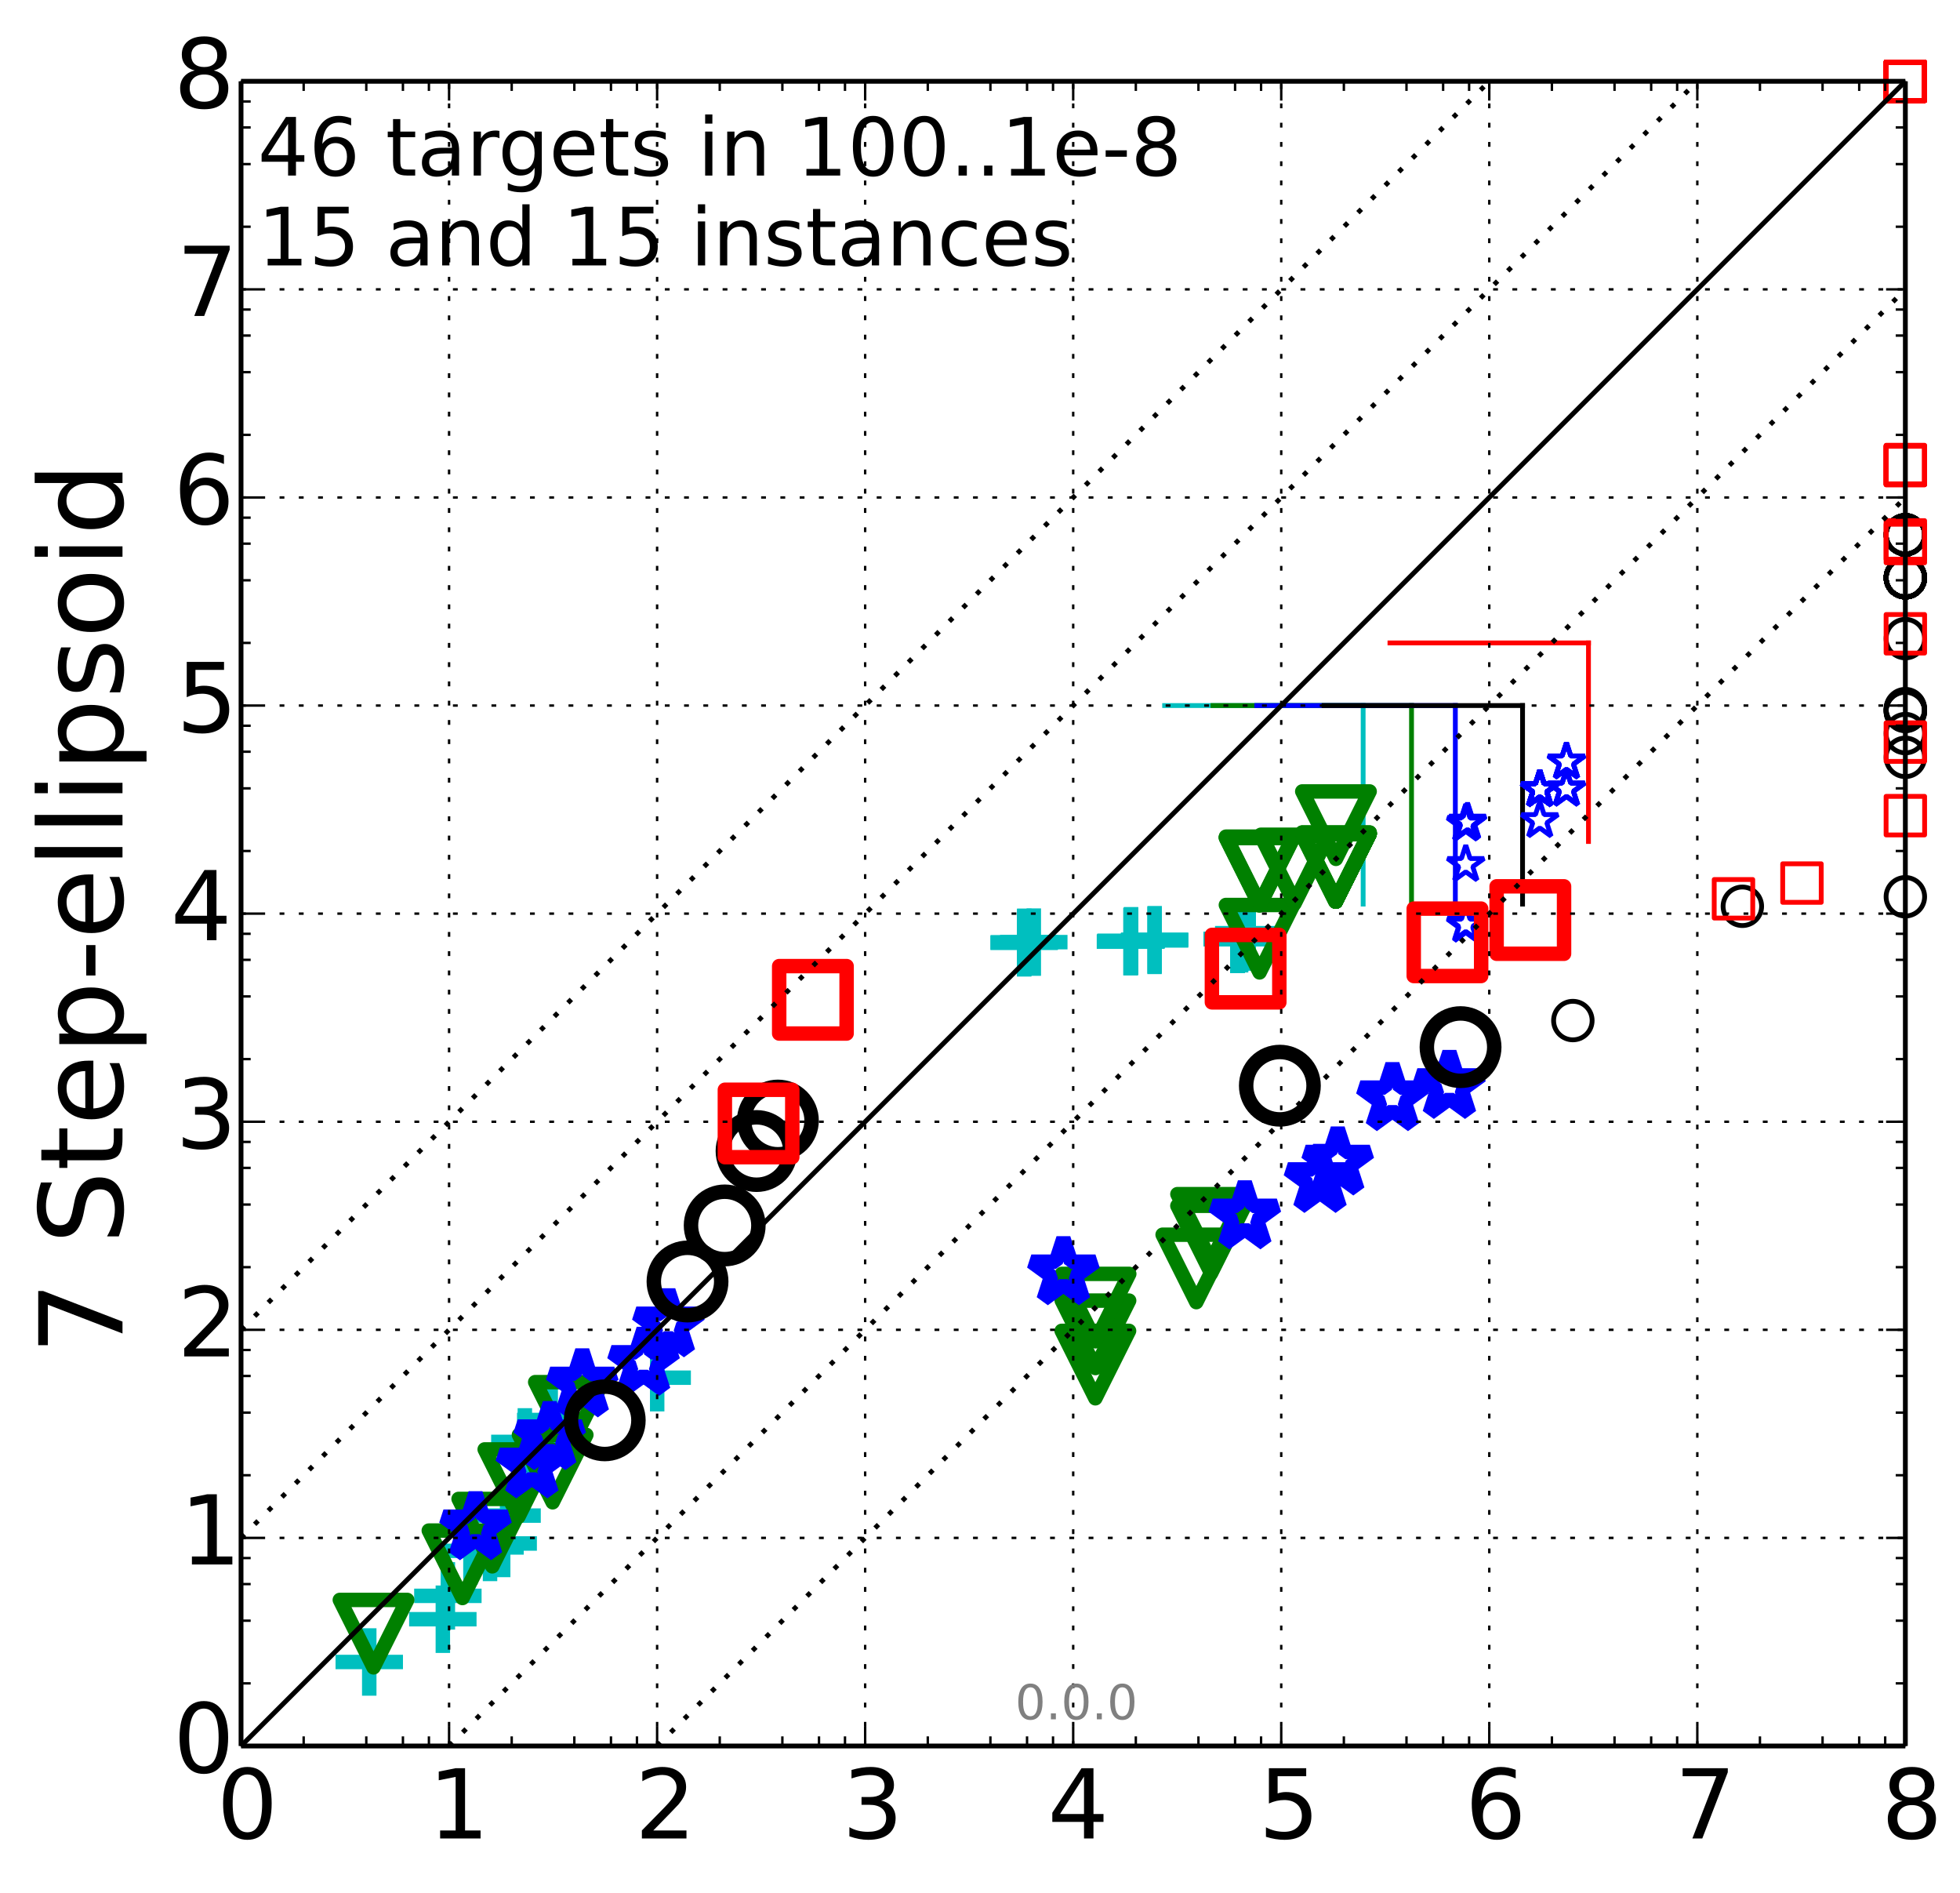 <?xml version="1.0" encoding="utf-8" standalone="no"?>
<!DOCTYPE svg PUBLIC "-//W3C//DTD SVG 1.1//EN"
  "http://www.w3.org/Graphics/SVG/1.1/DTD/svg11.dtd">
<!-- Created with matplotlib (http://matplotlib.org/) -->
<svg height="393pt" version="1.1" viewBox="0 0 407 393" width="407pt" xmlns="http://www.w3.org/2000/svg" xmlns:xlink="http://www.w3.org/1999/xlink">
 <defs>
  <style type="text/css">
*{stroke-linecap:butt;stroke-linejoin:round;}
  </style>
 </defs>
 <g id="figure_1">
  <g id="patch_1">
   <path d="
M0 393.034
L407.852 393.034
L407.852 0
L0 0
z
" style="fill:#ffffff;"/>
  </g>
  <g id="axes_1">
   <g id="patch_2">
    <path d="
M50.053 362.478
L395.653 362.478
L395.653 16.878
L50.053 16.878
z
" style="fill:#ffffff;"/>
   </g>
   <g id="line2d_1">
    <path clip-path="url(#p92aeefcd00)" d="
M283.062 187.701
L283.062 146.478" style="fill:none;stroke:#00bfbf;stroke-linecap:square;"/>
   </g>
   <g id="line2d_2">
    <path clip-path="url(#p92aeefcd00)" d="
M241.839 146.478
L283.062 146.478" style="fill:none;stroke:#00bfbf;stroke-linecap:square;"/>
   </g>
   <g id="line2d_3">
    <path clip-path="url(#p92aeefcd00)" d="
M293.107 187.701
L293.107 146.478" style="fill:none;stroke:#008000;stroke-linecap:square;"/>
   </g>
   <g id="line2d_4">
    <path clip-path="url(#p92aeefcd00)" d="
M251.884 146.478
L293.107 146.478" style="fill:none;stroke:#008000;stroke-linecap:square;"/>
   </g>
   <g id="line2d_5">
    <path clip-path="url(#p92aeefcd00)" d="
M302.205 187.701
L302.205 146.478" style="fill:none;stroke:#0000ff;stroke-linecap:square;"/>
   </g>
   <g id="line2d_6">
    <path clip-path="url(#p92aeefcd00)" d="
M260.982 146.478
L302.205 146.478" style="fill:none;stroke:#0000ff;stroke-linecap:square;"/>
   </g>
   <g id="line2d_7">
    <path clip-path="url(#p92aeefcd00)" d="
M316.162 187.701
L316.162 146.478" style="fill:none;stroke:#000000;stroke-linecap:square;"/>
   </g>
   <g id="line2d_8">
    <path clip-path="url(#p92aeefcd00)" d="
M274.939 146.478
L316.162 146.478" style="fill:none;stroke:#000000;stroke-linecap:square;"/>
   </g>
   <g id="line2d_9">
    <path clip-path="url(#p92aeefcd00)" d="
M329.851 174.697
L329.851 133.473" style="fill:none;stroke:#ff0000;stroke-linecap:square;"/>
   </g>
   <g id="line2d_10">
    <path clip-path="url(#p92aeefcd00)" d="
M288.628 133.473
L329.851 133.473" style="fill:none;stroke:#ff0000;stroke-linecap:square;"/>
   </g>
   <g id="line2d_11">
    <defs>
     <path d="
M-7 0
L7 0
M0 7
L0 -7" id="m7eb50baef3" style="stroke:#00bfbf;stroke-width:3;"/>
    </defs>
    <g>
     <use style="fill:none;stroke:#00bfbf;stroke-width:3;" x="76.677" xlink:href="#m7eb50baef3" y="345.039"/>
     <use style="fill:none;stroke:#00bfbf;stroke-width:3;" x="91.958" xlink:href="#m7eb50baef3" y="336.159"/>
     <use style="fill:none;stroke:#00bfbf;stroke-width:3;" x="93.001" xlink:href="#m7eb50baef3" y="331.308"/>
     <use style="fill:none;stroke:#00bfbf;stroke-width:3;" x="97.688" xlink:href="#m7eb50baef3" y="321.963"/>
     <use style="fill:none;stroke:#00bfbf;stroke-width:3;" x="101.755" xlink:href="#m7eb50baef3" y="321.255"/>
     <use style="fill:none;stroke:#00bfbf;stroke-width:3;" x="104.488" xlink:href="#m7eb50baef3" y="320.439"/>
     <use style="fill:none;stroke:#00bfbf;stroke-width:3;" x="105.295" xlink:href="#m7eb50baef3" y="314.647"/>
     <use style="fill:none;stroke:#00bfbf;stroke-width:3;" x="108.988" xlink:href="#m7eb50baef3" y="299.346"/>
     <use style="fill:none;stroke:#00bfbf;stroke-width:3;" x="114.358" xlink:href="#m7eb50baef3" y="294.8"/>
     <use style="fill:none;stroke:#00bfbf;stroke-width:3;" x="136.465" xlink:href="#m7eb50baef3" y="286.02"/>
     <use style="fill:none;stroke:#00bfbf;stroke-width:3;" x="212.665" xlink:href="#m7eb50baef3" y="195.74"/>
     <use style="fill:none;stroke:#00bfbf;stroke-width:3;" x="212.693" xlink:href="#m7eb50baef3" y="195.618"/>
     <use style="fill:none;stroke:#00bfbf;stroke-width:3;" x="214.672" xlink:href="#m7eb50baef3" y="195.592"/>
     <use style="fill:none;stroke:#00bfbf;stroke-width:3;" x="234.74" xlink:href="#m7eb50baef3" y="195.497"/>
     <use style="fill:none;stroke:#00bfbf;stroke-width:3;" x="234.837" xlink:href="#m7eb50baef3" y="195.446"/>
     <use style="fill:none;stroke:#00bfbf;stroke-width:3;" x="234.856" xlink:href="#m7eb50baef3" y="195.428"/>
     <use style="fill:none;stroke:#00bfbf;stroke-width:3;" x="234.87" xlink:href="#m7eb50baef3" y="195.31"/>
     <use style="fill:none;stroke:#00bfbf;stroke-width:3;" x="239.746" xlink:href="#m7eb50baef3" y="195.233"/>
     <use style="fill:none;stroke:#00bfbf;stroke-width:3;" x="239.769" xlink:href="#m7eb50baef3" y="195.092"/>
     <use style="fill:none;stroke:#00bfbf;stroke-width:3;" x="256.963" xlink:href="#m7eb50baef3" y="194.931"/>
     <use style="fill:none;stroke:#00bfbf;stroke-width:3;" x="256.965" xlink:href="#m7eb50baef3" y="194.924"/>
     <use style="fill:none;stroke:#00bfbf;stroke-width:3;" x="256.965" xlink:href="#m7eb50baef3" y="194.924"/>
     <use style="fill:none;stroke:#00bfbf;stroke-width:3;" x="256.967" xlink:href="#m7eb50baef3" y="194.92"/>
     <use style="fill:none;stroke:#00bfbf;stroke-width:3;" x="256.967" xlink:href="#m7eb50baef3" y="194.92"/>
     <use style="fill:none;stroke:#00bfbf;stroke-width:3;" x="256.967" xlink:href="#m7eb50baef3" y="194.92"/>
     <use style="fill:none;stroke:#00bfbf;stroke-width:3;" x="256.967" xlink:href="#m7eb50baef3" y="194.92"/>
     <use style="fill:none;stroke:#00bfbf;stroke-width:3;" x="256.967" xlink:href="#m7eb50baef3" y="194.92"/>
     <use style="fill:none;stroke:#00bfbf;stroke-width:3;" x="256.967" xlink:href="#m7eb50baef3" y="194.92"/>
     <use style="fill:none;stroke:#00bfbf;stroke-width:3;" x="256.967" xlink:href="#m7eb50baef3" y="194.92"/>
     <use style="fill:none;stroke:#00bfbf;stroke-width:3;" x="256.967" xlink:href="#m7eb50baef3" y="194.92"/>
     <use style="fill:none;stroke:#00bfbf;stroke-width:3;" x="256.967" xlink:href="#m7eb50baef3" y="194.92"/>
     <use style="fill:none;stroke:#00bfbf;stroke-width:3;" x="256.967" xlink:href="#m7eb50baef3" y="194.92"/>
     <use style="fill:none;stroke:#00bfbf;stroke-width:3;" x="256.967" xlink:href="#m7eb50baef3" y="194.92"/>
     <use style="fill:none;stroke:#00bfbf;stroke-width:3;" x="256.967" xlink:href="#m7eb50baef3" y="194.92"/>
     <use style="fill:none;stroke:#00bfbf;stroke-width:3;" x="256.967" xlink:href="#m7eb50baef3" y="194.92"/>
     <use style="fill:none;stroke:#00bfbf;stroke-width:3;" x="256.967" xlink:href="#m7eb50baef3" y="194.92"/>
     <use style="fill:none;stroke:#00bfbf;stroke-width:3;" x="256.967" xlink:href="#m7eb50baef3" y="194.92"/>
     <use style="fill:none;stroke:#00bfbf;stroke-width:3;" x="257.709" xlink:href="#m7eb50baef3" y="194.892"/>
     <use style="fill:none;stroke:#00bfbf;stroke-width:3;" x="257.711" xlink:href="#m7eb50baef3" y="194.765"/>
     <use style="fill:none;stroke:#00bfbf;stroke-width:3;" x="259.287" xlink:href="#m7eb50baef3" y="194.521"/>
     <use style="fill:none;stroke:#00bfbf;stroke-width:3;" x="259.289" xlink:href="#m7eb50baef3" y="194.459"/>
     <use style="fill:none;stroke:#00bfbf;stroke-width:3;" x="259.292" xlink:href="#m7eb50baef3" y="194.404"/>
     <use style="fill:none;stroke:#00bfbf;stroke-width:3;" x="259.296" xlink:href="#m7eb50baef3" y="194.314"/>
     <use style="fill:none;stroke:#00bfbf;stroke-width:3;" x="259.299" xlink:href="#m7eb50baef3" y="194.128"/>
     <use style="fill:none;stroke:#00bfbf;stroke-width:3;" x="259.301" xlink:href="#m7eb50baef3" y="194.022"/>
     <use style="fill:none;stroke:#00bfbf;stroke-width:3;" x="259.305" xlink:href="#m7eb50baef3" y="193.732"/>
    </g>
   </g>
   <g id="line2d_12">
    <defs>
     <path d="
M-8.57253e-16 7
L7 -7
L-7 -7
z
" id="meb98dd244d" style="stroke:#008000;stroke-linejoin:miter;stroke-width:3;"/>
    </defs>
    <g>
     <use style="fill:none;stroke:#008000;stroke-linejoin:miter;stroke-width:3;" x="77.563" xlink:href="#meb98dd244d" y="339.154"/>
     <use style="fill:none;stroke:#008000;stroke-linejoin:miter;stroke-width:3;" x="96.037" xlink:href="#meb98dd244d" y="324.759"/>
     <use style="fill:none;stroke:#008000;stroke-linejoin:miter;stroke-width:3;" x="102.226" xlink:href="#meb98dd244d" y="318.185"/>
     <use style="fill:none;stroke:#008000;stroke-linejoin:miter;stroke-width:3;" x="107.643" xlink:href="#meb98dd244d" y="307.906"/>
     <use style="fill:none;stroke:#008000;stroke-linejoin:miter;stroke-width:3;" x="114.76" xlink:href="#meb98dd244d" y="304.888"/>
     <use style="fill:none;stroke:#008000;stroke-linejoin:miter;stroke-width:3;" x="118.134" xlink:href="#meb98dd244d" y="293.938"/>
     <use style="fill:none;stroke:#008000;stroke-linejoin:miter;stroke-width:3;" x="227.455" xlink:href="#meb98dd244d" y="283.295"/>
     <use style="fill:none;stroke:#008000;stroke-linejoin:miter;stroke-width:3;" x="227.472" xlink:href="#meb98dd244d" y="277.014"/>
     <use style="fill:none;stroke:#008000;stroke-linejoin:miter;stroke-width:3;" x="227.495" xlink:href="#meb98dd244d" y="271.466"/>
     <use style="fill:none;stroke:#008000;stroke-linejoin:miter;stroke-width:3;" x="248.42" xlink:href="#meb98dd244d" y="263.332"/>
     <use style="fill:none;stroke:#008000;stroke-linejoin:miter;stroke-width:3;" x="251.485" xlink:href="#meb98dd244d" y="257.332"/>
     <use style="fill:none;stroke:#008000;stroke-linejoin:miter;stroke-width:3;" x="251.491" xlink:href="#meb98dd244d" y="254.912"/>
     <use style="fill:none;stroke:#008000;stroke-linejoin:miter;stroke-width:3;" x="261.555" xlink:href="#meb98dd244d" y="194.881"/>
     <use style="fill:none;stroke:#008000;stroke-linejoin:miter;stroke-width:3;" x="261.564" xlink:href="#meb98dd244d" y="180.985"/>
     <use style="fill:none;stroke:#008000;stroke-linejoin:miter;stroke-width:3;" x="261.566" xlink:href="#meb98dd244d" y="180.894"/>
     <use style="fill:none;stroke:#008000;stroke-linejoin:miter;stroke-width:3;" x="261.57" xlink:href="#meb98dd244d" y="180.816"/>
     <use style="fill:none;stroke:#008000;stroke-linejoin:miter;stroke-width:3;" x="261.575" xlink:href="#meb98dd244d" y="180.693"/>
     <use style="fill:none;stroke:#008000;stroke-linejoin:miter;stroke-width:3;" x="268.827" xlink:href="#meb98dd244d" y="180.56"/>
     <use style="fill:none;stroke:#008000;stroke-linejoin:miter;stroke-width:3;" x="268.83" xlink:href="#meb98dd244d" y="180.299"/>
     <use style="fill:none;stroke:#008000;stroke-linejoin:miter;stroke-width:3;" x="277.266" xlink:href="#meb98dd244d" y="180.191"/>
     <use style="fill:none;stroke:#008000;stroke-linejoin:miter;stroke-width:3;" x="277.378" xlink:href="#meb98dd244d" y="180.169"/>
     <use style="fill:none;stroke:#008000;stroke-linejoin:miter;stroke-width:3;" x="277.393" xlink:href="#meb98dd244d" y="180.166"/>
     <use style="fill:none;stroke:#008000;stroke-linejoin:miter;stroke-width:3;" x="277.393" xlink:href="#meb98dd244d" y="180.166"/>
     <use style="fill:none;stroke:#008000;stroke-linejoin:miter;stroke-width:3;" x="277.393" xlink:href="#meb98dd244d" y="180.166"/>
     <use style="fill:none;stroke:#008000;stroke-linejoin:miter;stroke-width:3;" x="277.393" xlink:href="#meb98dd244d" y="180.166"/>
     <use style="fill:none;stroke:#008000;stroke-linejoin:miter;stroke-width:3;" x="277.393" xlink:href="#meb98dd244d" y="180.166"/>
     <use style="fill:none;stroke:#008000;stroke-linejoin:miter;stroke-width:3;" x="277.393" xlink:href="#meb98dd244d" y="180.166"/>
     <use style="fill:none;stroke:#008000;stroke-linejoin:miter;stroke-width:3;" x="277.393" xlink:href="#meb98dd244d" y="180.166"/>
     <use style="fill:none;stroke:#008000;stroke-linejoin:miter;stroke-width:3;" x="277.393" xlink:href="#meb98dd244d" y="180.166"/>
     <use style="fill:none;stroke:#008000;stroke-linejoin:miter;stroke-width:3;" x="277.393" xlink:href="#meb98dd244d" y="180.166"/>
     <use style="fill:none;stroke:#008000;stroke-linejoin:miter;stroke-width:3;" x="277.393" xlink:href="#meb98dd244d" y="180.166"/>
     <use style="fill:none;stroke:#008000;stroke-linejoin:miter;stroke-width:3;" x="277.393" xlink:href="#meb98dd244d" y="180.166"/>
     <use style="fill:none;stroke:#008000;stroke-linejoin:miter;stroke-width:3;" x="277.393" xlink:href="#meb98dd244d" y="180.166"/>
     <use style="fill:none;stroke:#008000;stroke-linejoin:miter;stroke-width:3;" x="277.393" xlink:href="#meb98dd244d" y="180.166"/>
     <use style="fill:none;stroke:#008000;stroke-linejoin:miter;stroke-width:3;" x="277.393" xlink:href="#meb98dd244d" y="180.166"/>
     <use style="fill:none;stroke:#008000;stroke-linejoin:miter;stroke-width:3;" x="277.393" xlink:href="#meb98dd244d" y="180.166"/>
     <use style="fill:none;stroke:#008000;stroke-linejoin:miter;stroke-width:3;" x="277.393" xlink:href="#meb98dd244d" y="180.166"/>
     <use style="fill:none;stroke:#008000;stroke-linejoin:miter;stroke-width:3;" x="277.394" xlink:href="#meb98dd244d" y="180.142"/>
     <use style="fill:none;stroke:#008000;stroke-linejoin:miter;stroke-width:3;" x="277.397" xlink:href="#meb98dd244d" y="180.123"/>
     <use style="fill:none;stroke:#008000;stroke-linejoin:miter;stroke-width:3;" x="277.4" xlink:href="#meb98dd244d" y="180.014"/>
     <use style="fill:none;stroke:#008000;stroke-linejoin:miter;stroke-width:3;" x="277.41" xlink:href="#meb98dd244d" y="179.989"/>
     <use style="fill:none;stroke:#008000;stroke-linejoin:miter;stroke-width:3;" x="277.412" xlink:href="#meb98dd244d" y="179.937"/>
     <use style="fill:none;stroke:#008000;stroke-linejoin:miter;stroke-width:3;" x="277.412" xlink:href="#meb98dd244d" y="179.881"/>
     <use style="fill:none;stroke:#008000;stroke-linejoin:miter;stroke-width:3;" x="277.413" xlink:href="#meb98dd244d" y="179.871"/>
     <use style="fill:none;stroke:#008000;stroke-linejoin:miter;stroke-width:3;" x="277.414" xlink:href="#meb98dd244d" y="179.828"/>
     <use style="fill:none;stroke:#008000;stroke-linejoin:miter;stroke-width:3;" x="277.414" xlink:href="#meb98dd244d" y="171.307"/>
    </g>
   </g>
   <g id="line2d_13">
    <defs>
     <path d="
M4.28626e-16 -7
L-1.572 -2.163
L-6.657 -2.163
L-2.543 0.826
L-4.114 5.663
L-4.91162e-16 2.674
L4.114 5.663
L2.543 0.826
L6.657 -2.163
L1.572 -2.163
z
" id="m365504481a" style="stroke:#0000ff;stroke-linejoin:bevel;stroke-width:3;"/>
    </defs>
    <g>
     <use style="fill:none;stroke:#0000ff;stroke-linejoin:bevel;stroke-width:3;" x="98.743" xlink:href="#m365504481a" y="317.041"/>
     <use style="fill:none;stroke:#0000ff;stroke-linejoin:bevel;stroke-width:3;" x="110.444" xlink:href="#m365504481a" y="304.203"/>
     <use style="fill:none;stroke:#0000ff;stroke-linejoin:bevel;stroke-width:3;" x="114.154" xlink:href="#m365504481a" y="298.336"/>
     <use style="fill:none;stroke:#0000ff;stroke-linejoin:bevel;stroke-width:3;" x="120.907" xlink:href="#m365504481a" y="287.386"/>
     <use style="fill:none;stroke:#0000ff;stroke-linejoin:bevel;stroke-width:3;" x="133.637" xlink:href="#m365504481a" y="282.913"/>
     <use style="fill:none;stroke:#0000ff;stroke-linejoin:bevel;stroke-width:3;" x="138.79" xlink:href="#m365504481a" y="274.914"/>
     <use style="fill:none;stroke:#0000ff;stroke-linejoin:bevel;stroke-width:3;" x="220.818" xlink:href="#m365504481a" y="264.102"/>
     <use style="fill:none;stroke:#0000ff;stroke-linejoin:bevel;stroke-width:3;" x="258.488" xlink:href="#m365504481a" y="252.499"/>
     <use style="fill:none;stroke:#0000ff;stroke-linejoin:bevel;stroke-width:3;" x="274.104" xlink:href="#m365504481a" y="244.939"/>
     <use style="fill:none;stroke:#0000ff;stroke-linejoin:bevel;stroke-width:3;" x="277.784" xlink:href="#m365504481a" y="241.318"/>
     <use style="fill:none;stroke:#0000ff;stroke-linejoin:bevel;stroke-width:3;" x="289.143" xlink:href="#m365504481a" y="227.958"/>
     <use style="fill:none;stroke:#0000ff;stroke-linejoin:bevel;stroke-width:3;" x="300.977" xlink:href="#m365504481a" y="225.43"/>
    </g>
   </g>
   <g id="line2d_14">
    <defs>
     <path d="
M2.44929e-16 -4
L-0.898 -1.236
L-3.804 -1.236
L-1.453 0.472
L-2.351 3.236
L-2.80664e-16 1.528
L2.351 3.236
L1.453 0.472
L3.804 -1.236
L0.898 -1.236
z
" id="m3431416c62" style="stroke:#0000ff;stroke-linejoin:bevel;"/>
    </defs>
    <g>
     <use style="fill:none;stroke:#0000ff;stroke-linejoin:bevel;" x="304.37" xlink:href="#m3431416c62" y="192.072"/>
     <use style="fill:none;stroke:#0000ff;stroke-linejoin:bevel;" x="304.37" xlink:href="#m3431416c62" y="191.835"/>
     <use style="fill:none;stroke:#0000ff;stroke-linejoin:bevel;" x="304.371" xlink:href="#m3431416c62" y="179.466"/>
     <use style="fill:none;stroke:#0000ff;stroke-linejoin:bevel;" x="304.372" xlink:href="#m3431416c62" y="171.074"/>
     <use style="fill:none;stroke:#0000ff;stroke-linejoin:bevel;" x="304.372" xlink:href="#m3431416c62" y="170.941"/>
     <use style="fill:none;stroke:#0000ff;stroke-linejoin:bevel;" x="304.73" xlink:href="#m3431416c62" y="170.806"/>
     <use style="fill:none;stroke:#0000ff;stroke-linejoin:bevel;" x="304.738" xlink:href="#m3431416c62" y="170.665"/>
     <use style="fill:none;stroke:#0000ff;stroke-linejoin:bevel;" x="319.74" xlink:href="#m3431416c62" y="170.357"/>
     <use style="fill:none;stroke:#0000ff;stroke-linejoin:bevel;" x="319.74" xlink:href="#m3431416c62" y="163.912"/>
     <use style="fill:none;stroke:#0000ff;stroke-linejoin:bevel;" x="319.74" xlink:href="#m3431416c62" y="163.912"/>
     <use style="fill:none;stroke:#0000ff;stroke-linejoin:bevel;" x="319.74" xlink:href="#m3431416c62" y="163.912"/>
     <use style="fill:none;stroke:#0000ff;stroke-linejoin:bevel;" x="319.74" xlink:href="#m3431416c62" y="163.912"/>
     <use style="fill:none;stroke:#0000ff;stroke-linejoin:bevel;" x="319.74" xlink:href="#m3431416c62" y="163.912"/>
     <use style="fill:none;stroke:#0000ff;stroke-linejoin:bevel;" x="319.74" xlink:href="#m3431416c62" y="163.912"/>
     <use style="fill:none;stroke:#0000ff;stroke-linejoin:bevel;" x="319.74" xlink:href="#m3431416c62" y="163.912"/>
     <use style="fill:none;stroke:#0000ff;stroke-linejoin:bevel;" x="319.74" xlink:href="#m3431416c62" y="163.912"/>
     <use style="fill:none;stroke:#0000ff;stroke-linejoin:bevel;" x="319.74" xlink:href="#m3431416c62" y="163.912"/>
     <use style="fill:none;stroke:#0000ff;stroke-linejoin:bevel;" x="319.74" xlink:href="#m3431416c62" y="163.912"/>
     <use style="fill:none;stroke:#0000ff;stroke-linejoin:bevel;" x="319.74" xlink:href="#m3431416c62" y="163.912"/>
     <use style="fill:none;stroke:#0000ff;stroke-linejoin:bevel;" x="319.74" xlink:href="#m3431416c62" y="163.912"/>
     <use style="fill:none;stroke:#0000ff;stroke-linejoin:bevel;" x="319.74" xlink:href="#m3431416c62" y="163.912"/>
     <use style="fill:none;stroke:#0000ff;stroke-linejoin:bevel;" x="319.74" xlink:href="#m3431416c62" y="163.912"/>
     <use style="fill:none;stroke:#0000ff;stroke-linejoin:bevel;" x="319.74" xlink:href="#m3431416c62" y="163.912"/>
     <use style="fill:none;stroke:#0000ff;stroke-linejoin:bevel;" x="319.74" xlink:href="#m3431416c62" y="163.912"/>
     <use style="fill:none;stroke:#0000ff;stroke-linejoin:bevel;" x="319.74" xlink:href="#m3431416c62" y="163.912"/>
     <use style="fill:none;stroke:#0000ff;stroke-linejoin:bevel;" x="319.74" xlink:href="#m3431416c62" y="163.889"/>
     <use style="fill:none;stroke:#0000ff;stroke-linejoin:bevel;" x="319.74" xlink:href="#m3431416c62" y="163.887"/>
     <use style="fill:none;stroke:#0000ff;stroke-linejoin:bevel;" x="319.741" xlink:href="#m3431416c62" y="163.871"/>
     <use style="fill:none;stroke:#0000ff;stroke-linejoin:bevel;" x="325.278" xlink:href="#m3431416c62" y="163.838"/>
     <use style="fill:none;stroke:#0000ff;stroke-linejoin:bevel;" x="325.278" xlink:href="#m3431416c62" y="163.827"/>
     <use style="fill:none;stroke:#0000ff;stroke-linejoin:bevel;" x="325.278" xlink:href="#m3431416c62" y="163.772"/>
     <use style="fill:none;stroke:#0000ff;stroke-linejoin:bevel;" x="325.278" xlink:href="#m3431416c62" y="158.186"/>
     <use style="fill:none;stroke:#0000ff;stroke-linejoin:bevel;" x="325.278" xlink:href="#m3431416c62" y="158.176"/>
     <use style="fill:none;stroke:#0000ff;stroke-linejoin:bevel;" x="325.278" xlink:href="#m3431416c62" y="158.174"/>
    </g>
   </g>
   <g id="line2d_15">
    <defs>
     <path d="
M0 7
C1.856 7 3.637 6.262 4.95 4.95
C6.262 3.637 7 1.856 7 0
C7 -1.856 6.262 -3.637 4.95 -4.95
C3.637 -6.262 1.856 -7 0 -7
C-1.856 -7 -3.637 -6.262 -4.95 -4.95
C-6.262 -3.637 -7 -1.856 -7 0
C-7 1.856 -6.262 3.637 -4.95 4.95
C-3.637 6.262 -1.856 7 0 7
z
" id="md4dc08c519" style="stroke:#000000;stroke-width:3;"/>
    </defs>
    <g>
     <use style="fill:none;stroke:#000000;stroke-width:3;" x="125.574" xlink:href="#md4dc08c519" y="294.868"/>
     <use style="fill:none;stroke:#000000;stroke-width:3;" x="142.765" xlink:href="#md4dc08c519" y="266.049"/>
     <use style="fill:none;stroke:#000000;stroke-width:3;" x="150.485" xlink:href="#md4dc08c519" y="254.409"/>
     <use style="fill:none;stroke:#000000;stroke-width:3;" x="157.102" xlink:href="#md4dc08c519" y="238.962"/>
     <use style="fill:none;stroke:#000000;stroke-width:3;" x="161.529" xlink:href="#md4dc08c519" y="232.637"/>
     <use style="fill:none;stroke:#000000;stroke-width:3;" x="265.768" xlink:href="#md4dc08c519" y="225.398"/>
     <use style="fill:none;stroke:#000000;stroke-width:3;" x="303.288" xlink:href="#md4dc08c519" y="217.393"/>
    </g>
   </g>
   <g id="line2d_16">
    <defs>
     <path d="
M0 4
C1.061 4 2.078 3.579 2.828 2.828
C3.579 2.078 4 1.061 4 0
C4 -1.061 3.579 -2.078 2.828 -2.828
C2.078 -3.579 1.061 -4 0 -4
C-1.061 -4 -2.078 -3.579 -2.828 -2.828
C-3.579 -2.078 -4 -1.061 -4 0
C-4 1.061 -3.579 2.078 -2.828 2.828
C-2.078 3.579 -1.061 4 0 4
z
" id="m88bb917c8e" style="stroke:#000000;"/>
    </defs>
    <g>
     <use style="fill:none;stroke:#000000;" x="326.609" xlink:href="#m88bb917c8e" y="211.876"/>
     <use style="fill:none;stroke:#000000;" x="361.806" xlink:href="#m88bb917c8e" y="188.152"/>
    </g>
   </g>
   <g id="line2d_17">
    <g>
     <use style="fill:none;stroke:#000000;" x="395.652" xlink:href="#m88bb917c8e" y="186.174"/>
     <use style="fill:none;stroke:#000000;" x="395.652" xlink:href="#m88bb917c8e" y="157.227"/>
     <use style="fill:none;stroke:#000000;" x="395.652" xlink:href="#m88bb917c8e" y="152.298"/>
     <use style="fill:none;stroke:#000000;" x="395.652" xlink:href="#m88bb917c8e" y="147.715"/>
     <use style="fill:none;stroke:#000000;" x="395.652" xlink:href="#m88bb917c8e" y="147.643"/>
     <use style="fill:none;stroke:#000000;" x="395.652" xlink:href="#m88bb917c8e" y="147.565"/>
     <use style="fill:none;stroke:#000000;" x="395.652" xlink:href="#m88bb917c8e" y="147.411"/>
     <use style="fill:none;stroke:#000000;" x="395.652" xlink:href="#m88bb917c8e" y="147.286"/>
     <use style="fill:none;stroke:#000000;" x="395.652" xlink:href="#m88bb917c8e" y="147.114"/>
     <use style="fill:none;stroke:#000000;" x="395.652" xlink:href="#m88bb917c8e" y="132.584"/>
     <use style="fill:none;stroke:#000000;" x="395.652" xlink:href="#m88bb917c8e" y="119.946"/>
     <use style="fill:none;stroke:#000000;" x="395.652" xlink:href="#m88bb917c8e" y="119.946"/>
     <use style="fill:none;stroke:#000000;" x="395.652" xlink:href="#m88bb917c8e" y="119.946"/>
     <use style="fill:none;stroke:#000000;" x="395.652" xlink:href="#m88bb917c8e" y="119.946"/>
     <use style="fill:none;stroke:#000000;" x="395.652" xlink:href="#m88bb917c8e" y="119.946"/>
     <use style="fill:none;stroke:#000000;" x="395.652" xlink:href="#m88bb917c8e" y="119.946"/>
     <use style="fill:none;stroke:#000000;" x="395.652" xlink:href="#m88bb917c8e" y="119.946"/>
     <use style="fill:none;stroke:#000000;" x="395.652" xlink:href="#m88bb917c8e" y="119.946"/>
     <use style="fill:none;stroke:#000000;" x="395.652" xlink:href="#m88bb917c8e" y="119.946"/>
     <use style="fill:none;stroke:#000000;" x="395.652" xlink:href="#m88bb917c8e" y="119.946"/>
     <use style="fill:none;stroke:#000000;" x="395.652" xlink:href="#m88bb917c8e" y="119.946"/>
     <use style="fill:none;stroke:#000000;" x="395.652" xlink:href="#m88bb917c8e" y="119.946"/>
     <use style="fill:none;stroke:#000000;" x="395.652" xlink:href="#m88bb917c8e" y="119.946"/>
     <use style="fill:none;stroke:#000000;" x="395.652" xlink:href="#m88bb917c8e" y="119.946"/>
     <use style="fill:none;stroke:#000000;" x="395.652" xlink:href="#m88bb917c8e" y="119.946"/>
     <use style="fill:none;stroke:#000000;" x="395.652" xlink:href="#m88bb917c8e" y="119.946"/>
     <use style="fill:none;stroke:#000000;" x="395.652" xlink:href="#m88bb917c8e" y="119.946"/>
     <use style="fill:none;stroke:#000000;" x="395.652" xlink:href="#m88bb917c8e" y="119.946"/>
     <use style="fill:none;stroke:#000000;" x="395.652" xlink:href="#m88bb917c8e" y="119.946"/>
     <use style="fill:none;stroke:#000000;" x="395.652" xlink:href="#m88bb917c8e" y="119.941"/>
     <use style="fill:none;stroke:#000000;" x="395.652" xlink:href="#m88bb917c8e" y="111.018"/>
     <use style="fill:none;stroke:#000000;" x="395.652" xlink:href="#m88bb917c8e" y="111.018"/>
     <use style="fill:none;stroke:#000000;" x="395.652" xlink:href="#m88bb917c8e" y="111.018"/>
     <use style="fill:none;stroke:#000000;" x="395.652" xlink:href="#m88bb917c8e" y="111.018"/>
     <use style="fill:none;stroke:#000000;" x="395.652" xlink:href="#m88bb917c8e" y="111.015"/>
     <use style="fill:none;stroke:#000000;" x="395.652" xlink:href="#m88bb917c8e" y="111.014"/>
     <use style="fill:none;stroke:#000000;" x="395.652" xlink:href="#m88bb917c8e" y="111.011"/>
    </g>
   </g>
   <g id="line2d_18">
    <defs>
     <path d="
M-7 7
L7 7
L7 -7
L-7 -7
z
" id="mffd92484af" style="stroke:#ff0000;stroke-linejoin:miter;stroke-width:3;"/>
    </defs>
    <g>
     <use style="fill:none;stroke:#ff0000;stroke-linejoin:miter;stroke-width:3;" x="157.521" xlink:href="#mffd92484af" y="233.241"/>
     <use style="fill:none;stroke:#ff0000;stroke-linejoin:miter;stroke-width:3;" x="168.801" xlink:href="#mffd92484af" y="207.568"/>
     <use style="fill:none;stroke:#ff0000;stroke-linejoin:miter;stroke-width:3;" x="258.656" xlink:href="#mffd92484af" y="201.094"/>
     <use style="fill:none;stroke:#ff0000;stroke-linejoin:miter;stroke-width:3;" x="300.567" xlink:href="#mffd92484af" y="195.63"/>
     <use style="fill:none;stroke:#ff0000;stroke-linejoin:miter;stroke-width:3;" x="317.78" xlink:href="#mffd92484af" y="191.009"/>
    </g>
   </g>
   <g id="line2d_19">
    <defs>
     <path d="
M-4 4
L4 4
L4 -4
L-4 -4
z
" id="md4f034d0de" style="stroke:#ff0000;stroke-linejoin:miter;"/>
    </defs>
    <g>
     <use style="fill:none;stroke:#ff0000;stroke-linejoin:miter;" x="359.962" xlink:href="#md4f034d0de" y="186.595"/>
     <use style="fill:none;stroke:#ff0000;stroke-linejoin:miter;" x="374.182" xlink:href="#md4f034d0de" y="183.328"/>
    </g>
   </g>
   <g id="line2d_20">
    <g>
     <use style="fill:none;stroke:#ff0000;stroke-linejoin:miter;" x="395.652" xlink:href="#md4f034d0de" y="169.334"/>
     <use style="fill:none;stroke:#ff0000;stroke-linejoin:miter;" x="395.652" xlink:href="#md4f034d0de" y="154.064"/>
     <use style="fill:none;stroke:#ff0000;stroke-linejoin:miter;" x="395.652" xlink:href="#md4f034d0de" y="131.577"/>
     <use style="fill:none;stroke:#ff0000;stroke-linejoin:miter;" x="395.652" xlink:href="#md4f034d0de" y="112.839"/>
     <use style="fill:none;stroke:#ff0000;stroke-linejoin:miter;" x="395.652" xlink:href="#md4f034d0de" y="112.088"/>
     <use style="fill:none;stroke:#ff0000;stroke-linejoin:miter;" x="395.652" xlink:href="#md4f034d0de" y="96.656"/>
     <use style="fill:none;stroke:#ff0000;stroke-linejoin:miter;" x="395.652" xlink:href="#md4f034d0de" y="96.626"/>
     <use style="fill:none;stroke:#ff0000;stroke-linejoin:miter;" x="395.652" xlink:href="#md4f034d0de" y="96.598"/>
     <use style="fill:none;stroke:#ff0000;stroke-linejoin:miter;" x="395.652" xlink:href="#md4f034d0de" y="96.568"/>
     <use style="fill:none;stroke:#ff0000;stroke-linejoin:miter;" x="395.652" xlink:href="#md4f034d0de" y="96.443"/>
    </g>
   </g>
   <g id="line2d_21">
    <g>
     <use style="fill:none;stroke:#ff0000;stroke-linejoin:miter;" x="395.652" xlink:href="#md4f034d0de" y="16.878"/>
     <use style="fill:none;stroke:#ff0000;stroke-linejoin:miter;" x="395.652" xlink:href="#md4f034d0de" y="16.878"/>
     <use style="fill:none;stroke:#ff0000;stroke-linejoin:miter;" x="395.652" xlink:href="#md4f034d0de" y="16.878"/>
     <use style="fill:none;stroke:#ff0000;stroke-linejoin:miter;" x="395.652" xlink:href="#md4f034d0de" y="16.878"/>
     <use style="fill:none;stroke:#ff0000;stroke-linejoin:miter;" x="395.652" xlink:href="#md4f034d0de" y="16.878"/>
     <use style="fill:none;stroke:#ff0000;stroke-linejoin:miter;" x="395.652" xlink:href="#md4f034d0de" y="16.878"/>
     <use style="fill:none;stroke:#ff0000;stroke-linejoin:miter;" x="395.652" xlink:href="#md4f034d0de" y="16.878"/>
     <use style="fill:none;stroke:#ff0000;stroke-linejoin:miter;" x="395.652" xlink:href="#md4f034d0de" y="16.878"/>
     <use style="fill:none;stroke:#ff0000;stroke-linejoin:miter;" x="395.652" xlink:href="#md4f034d0de" y="16.878"/>
     <use style="fill:none;stroke:#ff0000;stroke-linejoin:miter;" x="395.652" xlink:href="#md4f034d0de" y="16.878"/>
     <use style="fill:none;stroke:#ff0000;stroke-linejoin:miter;" x="395.652" xlink:href="#md4f034d0de" y="16.878"/>
     <use style="fill:none;stroke:#ff0000;stroke-linejoin:miter;" x="395.652" xlink:href="#md4f034d0de" y="16.878"/>
     <use style="fill:none;stroke:#ff0000;stroke-linejoin:miter;" x="395.652" xlink:href="#md4f034d0de" y="16.878"/>
     <use style="fill:none;stroke:#ff0000;stroke-linejoin:miter;" x="395.652" xlink:href="#md4f034d0de" y="16.878"/>
     <use style="fill:none;stroke:#ff0000;stroke-linejoin:miter;" x="395.652" xlink:href="#md4f034d0de" y="16.878"/>
     <use style="fill:none;stroke:#ff0000;stroke-linejoin:miter;" x="395.652" xlink:href="#md4f034d0de" y="16.878"/>
     <use style="fill:none;stroke:#ff0000;stroke-linejoin:miter;" x="395.652" xlink:href="#md4f034d0de" y="16.878"/>
     <use style="fill:none;stroke:#ff0000;stroke-linejoin:miter;" x="395.652" xlink:href="#md4f034d0de" y="16.878"/>
     <use style="fill:none;stroke:#ff0000;stroke-linejoin:miter;" x="395.652" xlink:href="#md4f034d0de" y="16.878"/>
     <use style="fill:none;stroke:#ff0000;stroke-linejoin:miter;" x="395.652" xlink:href="#md4f034d0de" y="16.878"/>
     <use style="fill:none;stroke:#ff0000;stroke-linejoin:miter;" x="395.652" xlink:href="#md4f034d0de" y="16.878"/>
     <use style="fill:none;stroke:#ff0000;stroke-linejoin:miter;" x="395.652" xlink:href="#md4f034d0de" y="16.878"/>
     <use style="fill:none;stroke:#ff0000;stroke-linejoin:miter;" x="395.652" xlink:href="#md4f034d0de" y="16.878"/>
     <use style="fill:none;stroke:#ff0000;stroke-linejoin:miter;" x="395.652" xlink:href="#md4f034d0de" y="16.878"/>
     <use style="fill:none;stroke:#ff0000;stroke-linejoin:miter;" x="395.652" xlink:href="#md4f034d0de" y="16.878"/>
     <use style="fill:none;stroke:#ff0000;stroke-linejoin:miter;" x="395.652" xlink:href="#md4f034d0de" y="16.878"/>
     <use style="fill:none;stroke:#ff0000;stroke-linejoin:miter;" x="395.652" xlink:href="#md4f034d0de" y="16.878"/>
     <use style="fill:none;stroke:#ff0000;stroke-linejoin:miter;" x="395.652" xlink:href="#md4f034d0de" y="16.878"/>
     <use style="fill:none;stroke:#ff0000;stroke-linejoin:miter;" x="395.652" xlink:href="#md4f034d0de" y="16.878"/>
    </g>
   </g>
   <g id="line2d_22">
    <path clip-path="url(#p92aeefcd00)" d="
M50.053 362.478
L395.653 16.878" style="fill:none;stroke:#000000;stroke-linecap:square;"/>
   </g>
   <g id="line2d_23">
    <path clip-path="url(#p92aeefcd00)" d="
M93.252 362.478
L408.852 46.878" style="fill:none;stroke:#000000;stroke-dasharray:1,3;stroke-dashoffset:0.0;"/>
   </g>
   <g id="line2d_24">
    <path clip-path="url(#p92aeefcd00)" d="
M136.453 362.478
L408.852 90.078" style="fill:none;stroke:#000000;stroke-dasharray:1,3;stroke-dashoffset:0.0;"/>
   </g>
   <g id="line2d_25">
    <path clip-path="url(#p92aeefcd00)" d="
M50.053 319.278
L370.331 -1" style="fill:none;stroke:#000000;stroke-dasharray:1,3;stroke-dashoffset:0.0;"/>
   </g>
   <g id="line2d_26">
    <path clip-path="url(#p92aeefcd00)" d="
M50.053 276.078
L327.131 -1" style="fill:none;stroke:#000000;stroke-dasharray:1,3;stroke-dashoffset:0.0;"/>
   </g>
   <g id="matplotlib.axis_1">
    <g id="xtick_1">
     <g id="line2d_27">
      <path clip-path="url(#p92aeefcd00)" d="
M50.053 362.478
L50.053 16.878" style="fill:none;stroke:#000000;stroke-dasharray:1,3;stroke-dashoffset:0.0;stroke-width:0.5;"/>
     </g>
     <g id="line2d_28">
      <defs>
       <path d="
M0 0
L0 -4" id="m93b0483c22" style="stroke:#000000;stroke-width:0.5;"/>
      </defs>
      <g>
       <use style="stroke:#000000;stroke-width:0.5;" x="50.053" xlink:href="#m93b0483c22" y="362.478"/>
      </g>
     </g>
     <g id="line2d_29">
      <defs>
       <path d="
M0 0
L0 4" id="m741efc42ff" style="stroke:#000000;stroke-width:0.5;"/>
      </defs>
      <g>
       <use style="stroke:#000000;stroke-width:0.5;" x="50.053" xlink:href="#m741efc42ff" y="16.878"/>
      </g>
     </g>
     <g id="text_1">
      <!-- 0 -->
      <defs>
       <path d="
M31.781 66.406
Q24.172 66.406 20.328 58.906
Q16.5 51.422 16.5 36.375
Q16.5 21.391 20.328 13.891
Q24.172 6.391 31.781 6.391
Q39.453 6.391 43.281 13.891
Q47.125 21.391 47.125 36.375
Q47.125 51.422 43.281 58.906
Q39.453 66.406 31.781 66.406
M31.781 74.219
Q44.047 74.219 50.516 64.516
Q56.984 54.828 56.984 36.375
Q56.984 17.969 50.516 8.266
Q44.047 -1.422 31.781 -1.422
Q19.531 -1.422 13.062 8.266
Q6.594 17.969 6.594 36.375
Q6.594 54.828 13.062 64.516
Q19.531 74.219 31.781 74.219" id="BitstreamVeraSans-Roman-30"/>
      </defs>
      <g transform="translate(45.013 381.675)scale(0.2 -0.2)">
       <use xlink:href="#BitstreamVeraSans-Roman-30"/>
      </g>
     </g>
    </g>
    <g id="xtick_2">
     <g id="line2d_30">
      <path clip-path="url(#p92aeefcd00)" d="
M93.252 362.478
L93.252 16.878" style="fill:none;stroke:#000000;stroke-dasharray:1,3;stroke-dashoffset:0.0;stroke-width:0.5;"/>
     </g>
     <g id="line2d_31">
      <g>
       <use style="stroke:#000000;stroke-width:0.5;" x="93.252" xlink:href="#m93b0483c22" y="362.478"/>
      </g>
     </g>
     <g id="line2d_32">
      <g>
       <use style="stroke:#000000;stroke-width:0.5;" x="93.252" xlink:href="#m741efc42ff" y="16.878"/>
      </g>
     </g>
     <g id="text_2">
      <!-- 1 -->
      <defs>
       <path d="
M12.406 8.297
L28.516 8.297
L28.516 63.922
L10.984 60.406
L10.984 69.391
L28.422 72.906
L38.281 72.906
L38.281 8.297
L54.391 8.297
L54.391 0
L12.406 0
z
" id="BitstreamVeraSans-Roman-31"/>
      </defs>
      <g transform="translate(88.912 381.675)scale(0.2 -0.2)">
       <use xlink:href="#BitstreamVeraSans-Roman-31"/>
      </g>
     </g>
    </g>
    <g id="xtick_3">
     <g id="line2d_33">
      <path clip-path="url(#p92aeefcd00)" d="
M136.453 362.478
L136.453 16.878" style="fill:none;stroke:#000000;stroke-dasharray:1,3;stroke-dashoffset:0.0;stroke-width:0.5;"/>
     </g>
     <g id="line2d_34">
      <g>
       <use style="stroke:#000000;stroke-width:0.5;" x="136.452" xlink:href="#m93b0483c22" y="362.478"/>
      </g>
     </g>
     <g id="line2d_35">
      <g>
       <use style="stroke:#000000;stroke-width:0.5;" x="136.452" xlink:href="#m741efc42ff" y="16.878"/>
      </g>
     </g>
     <g id="text_3">
      <!-- 2 -->
      <defs>
       <path d="
M19.188 8.297
L53.609 8.297
L53.609 0
L7.328 0
L7.328 8.297
Q12.938 14.109 22.625 23.891
Q32.328 33.688 34.812 36.531
Q39.547 41.844 41.422 45.531
Q43.312 49.219 43.312 52.781
Q43.312 58.594 39.234 62.25
Q35.156 65.922 28.609 65.922
Q23.969 65.922 18.812 64.312
Q13.672 62.703 7.812 59.422
L7.812 69.391
Q13.766 71.781 18.938 73
Q24.125 74.219 28.422 74.219
Q39.75 74.219 46.484 68.547
Q53.219 62.891 53.219 53.422
Q53.219 48.922 51.531 44.891
Q49.859 40.875 45.406 35.406
Q44.188 33.984 37.641 27.219
Q31.109 20.453 19.188 8.297" id="BitstreamVeraSans-Roman-32"/>
      </defs>
      <g transform="translate(131.824 381.675)scale(0.2 -0.2)">
       <use xlink:href="#BitstreamVeraSans-Roman-32"/>
      </g>
     </g>
    </g>
    <g id="xtick_4">
     <g id="line2d_36">
      <path clip-path="url(#p92aeefcd00)" d="
M179.653 362.478
L179.653 16.878" style="fill:none;stroke:#000000;stroke-dasharray:1,3;stroke-dashoffset:0.0;stroke-width:0.5;"/>
     </g>
     <g id="line2d_37">
      <g>
       <use style="stroke:#000000;stroke-width:0.5;" x="179.653" xlink:href="#m93b0483c22" y="362.478"/>
      </g>
     </g>
     <g id="line2d_38">
      <g>
       <use style="stroke:#000000;stroke-width:0.5;" x="179.653" xlink:href="#m741efc42ff" y="16.878"/>
      </g>
     </g>
     <g id="text_4">
      <!-- 3 -->
      <defs>
       <path d="
M40.578 39.312
Q47.656 37.797 51.625 33
Q55.609 28.219 55.609 21.188
Q55.609 10.406 48.188 4.484
Q40.766 -1.422 27.094 -1.422
Q22.516 -1.422 17.656 -0.516
Q12.797 0.391 7.625 2.203
L7.625 11.719
Q11.719 9.328 16.594 8.109
Q21.484 6.891 26.812 6.891
Q36.078 6.891 40.938 10.547
Q45.797 14.203 45.797 21.188
Q45.797 27.641 41.281 31.266
Q36.766 34.906 28.719 34.906
L20.219 34.906
L20.219 43.016
L29.109 43.016
Q36.375 43.016 40.234 45.922
Q44.094 48.828 44.094 54.297
Q44.094 59.906 40.109 62.906
Q36.141 65.922 28.719 65.922
Q24.656 65.922 20.016 65.031
Q15.375 64.156 9.812 62.312
L9.812 71.094
Q15.438 72.656 20.344 73.438
Q25.25 74.219 29.594 74.219
Q40.828 74.219 47.359 69.109
Q53.906 64.016 53.906 55.328
Q53.906 49.266 50.438 45.094
Q46.969 40.922 40.578 39.312" id="BitstreamVeraSans-Roman-33"/>
      </defs>
      <g transform="translate(174.854 381.675)scale(0.2 -0.2)">
       <use xlink:href="#BitstreamVeraSans-Roman-33"/>
      </g>
     </g>
    </g>
    <g id="xtick_5">
     <g id="line2d_39">
      <path clip-path="url(#p92aeefcd00)" d="
M222.853 362.478
L222.853 16.878" style="fill:none;stroke:#000000;stroke-dasharray:1,3;stroke-dashoffset:0.0;stroke-width:0.5;"/>
     </g>
     <g id="line2d_40">
      <g>
       <use style="stroke:#000000;stroke-width:0.5;" x="222.852" xlink:href="#m93b0483c22" y="362.478"/>
      </g>
     </g>
     <g id="line2d_41">
      <g>
       <use style="stroke:#000000;stroke-width:0.5;" x="222.852" xlink:href="#m741efc42ff" y="16.878"/>
      </g>
     </g>
     <g id="text_5">
      <!-- 4 -->
      <defs>
       <path d="
M37.797 64.312
L12.891 25.391
L37.797 25.391
z

M35.203 72.906
L47.609 72.906
L47.609 25.391
L58.016 25.391
L58.016 17.188
L47.609 17.188
L47.609 0
L37.797 0
L37.797 17.188
L4.891 17.188
L4.891 26.703
z
" id="BitstreamVeraSans-Roman-34"/>
      </defs>
      <g transform="translate(217.54 381.675)scale(0.2 -0.2)">
       <use xlink:href="#BitstreamVeraSans-Roman-34"/>
      </g>
     </g>
    </g>
    <g id="xtick_6">
     <g id="line2d_42">
      <path clip-path="url(#p92aeefcd00)" d="
M266.053 362.478
L266.053 16.878" style="fill:none;stroke:#000000;stroke-dasharray:1,3;stroke-dashoffset:0.0;stroke-width:0.5;"/>
     </g>
     <g id="line2d_43">
      <g>
       <use style="stroke:#000000;stroke-width:0.5;" x="266.053" xlink:href="#m93b0483c22" y="362.478"/>
      </g>
     </g>
     <g id="line2d_44">
      <g>
       <use style="stroke:#000000;stroke-width:0.5;" x="266.053" xlink:href="#m741efc42ff" y="16.878"/>
      </g>
     </g>
     <g id="text_6">
      <!-- 5 -->
      <defs>
       <path d="
M10.797 72.906
L49.516 72.906
L49.516 64.594
L19.828 64.594
L19.828 46.734
Q21.969 47.469 24.109 47.828
Q26.266 48.188 28.422 48.188
Q40.625 48.188 47.75 41.5
Q54.891 34.812 54.891 23.391
Q54.891 11.625 47.562 5.094
Q40.234 -1.422 26.906 -1.422
Q22.312 -1.422 17.547 -0.641
Q12.797 0.141 7.719 1.703
L7.719 11.625
Q12.109 9.234 16.797 8.062
Q21.484 6.891 26.703 6.891
Q35.156 6.891 40.078 11.328
Q45.016 15.766 45.016 23.391
Q45.016 31 40.078 35.438
Q35.156 39.891 26.703 39.891
Q22.75 39.891 18.812 39.016
Q14.891 38.141 10.797 36.281
z
" id="BitstreamVeraSans-Roman-35"/>
      </defs>
      <g transform="translate(261.335 381.675)scale(0.2 -0.2)">
       <use xlink:href="#BitstreamVeraSans-Roman-35"/>
      </g>
     </g>
    </g>
    <g id="xtick_7">
     <g id="line2d_45">
      <path clip-path="url(#p92aeefcd00)" d="
M309.253 362.478
L309.253 16.878" style="fill:none;stroke:#000000;stroke-dasharray:1,3;stroke-dashoffset:0.0;stroke-width:0.5;"/>
     </g>
     <g id="line2d_46">
      <g>
       <use style="stroke:#000000;stroke-width:0.5;" x="309.252" xlink:href="#m93b0483c22" y="362.478"/>
      </g>
     </g>
     <g id="line2d_47">
      <g>
       <use style="stroke:#000000;stroke-width:0.5;" x="309.252" xlink:href="#m741efc42ff" y="16.878"/>
      </g>
     </g>
     <g id="text_7">
      <!-- 6 -->
      <defs>
       <path d="
M33.016 40.375
Q26.375 40.375 22.484 35.828
Q18.609 31.297 18.609 23.391
Q18.609 15.531 22.484 10.953
Q26.375 6.391 33.016 6.391
Q39.656 6.391 43.531 10.953
Q47.406 15.531 47.406 23.391
Q47.406 31.297 43.531 35.828
Q39.656 40.375 33.016 40.375
M52.594 71.297
L52.594 62.312
Q48.875 64.062 45.094 64.984
Q41.312 65.922 37.594 65.922
Q27.828 65.922 22.672 59.328
Q17.531 52.734 16.797 39.406
Q19.672 43.656 24.016 45.922
Q28.375 48.188 33.594 48.188
Q44.578 48.188 50.953 41.516
Q57.328 34.859 57.328 23.391
Q57.328 12.156 50.688 5.359
Q44.047 -1.422 33.016 -1.422
Q20.359 -1.422 13.672 8.266
Q6.984 17.969 6.984 36.375
Q6.984 53.656 15.188 63.938
Q23.391 74.219 37.203 74.219
Q40.922 74.219 44.703 73.484
Q48.484 72.75 52.594 71.297" id="BitstreamVeraSans-Roman-36"/>
      </defs>
      <g transform="translate(304.218 381.675)scale(0.2 -0.2)">
       <use xlink:href="#BitstreamVeraSans-Roman-36"/>
      </g>
     </g>
    </g>
    <g id="xtick_8">
     <g id="line2d_48">
      <path clip-path="url(#p92aeefcd00)" d="
M352.453 362.478
L352.453 16.878" style="fill:none;stroke:#000000;stroke-dasharray:1,3;stroke-dashoffset:0.0;stroke-width:0.5;"/>
     </g>
     <g id="line2d_49">
      <g>
       <use style="stroke:#000000;stroke-width:0.5;" x="352.452" xlink:href="#m93b0483c22" y="362.478"/>
      </g>
     </g>
     <g id="line2d_50">
      <g>
       <use style="stroke:#000000;stroke-width:0.5;" x="352.452" xlink:href="#m741efc42ff" y="16.878"/>
      </g>
     </g>
     <g id="text_8">
      <!-- 7 -->
      <defs>
       <path d="
M8.203 72.906
L55.078 72.906
L55.078 68.703
L28.609 0
L18.312 0
L43.219 64.594
L8.203 64.594
z
" id="BitstreamVeraSans-Roman-37"/>
      </defs>
      <g transform="translate(347.765 381.675)scale(0.2 -0.2)">
       <use xlink:href="#BitstreamVeraSans-Roman-37"/>
      </g>
     </g>
    </g>
    <g id="xtick_9">
     <g id="line2d_51">
      <path clip-path="url(#p92aeefcd00)" d="
M395.653 362.478
L395.653 16.878" style="fill:none;stroke:#000000;stroke-dasharray:1,3;stroke-dashoffset:0.0;stroke-width:0.5;"/>
     </g>
     <g id="line2d_52">
      <g>
       <use style="stroke:#000000;stroke-width:0.5;" x="395.652" xlink:href="#m93b0483c22" y="362.478"/>
      </g>
     </g>
     <g id="line2d_53">
      <g>
       <use style="stroke:#000000;stroke-width:0.5;" x="395.652" xlink:href="#m741efc42ff" y="16.878"/>
      </g>
     </g>
     <g id="text_9">
      <!-- 8 -->
      <defs>
       <path d="
M31.781 34.625
Q24.75 34.625 20.719 30.859
Q16.703 27.094 16.703 20.516
Q16.703 13.922 20.719 10.156
Q24.75 6.391 31.781 6.391
Q38.812 6.391 42.859 10.172
Q46.922 13.969 46.922 20.516
Q46.922 27.094 42.891 30.859
Q38.875 34.625 31.781 34.625
M21.922 38.812
Q15.578 40.375 12.031 44.719
Q8.5 49.078 8.5 55.328
Q8.5 64.062 14.719 69.141
Q20.953 74.219 31.781 74.219
Q42.672 74.219 48.875 69.141
Q55.078 64.062 55.078 55.328
Q55.078 49.078 51.531 44.719
Q48 40.375 41.703 38.812
Q48.828 37.156 52.797 32.312
Q56.781 27.484 56.781 20.516
Q56.781 9.906 50.312 4.234
Q43.844 -1.422 31.781 -1.422
Q19.734 -1.422 13.25 4.234
Q6.781 9.906 6.781 20.516
Q6.781 27.484 10.781 32.312
Q14.797 37.156 21.922 38.812
M18.312 54.391
Q18.312 48.734 21.844 45.562
Q25.391 42.391 31.781 42.391
Q38.141 42.391 41.719 45.562
Q45.312 48.734 45.312 54.391
Q45.312 60.062 41.719 63.234
Q38.141 66.406 31.781 66.406
Q25.391 66.406 21.844 63.234
Q18.312 60.062 18.312 54.391" id="BitstreamVeraSans-Roman-38"/>
      </defs>
      <g transform="translate(390.652 381.675)scale(0.2 -0.2)">
       <use xlink:href="#BitstreamVeraSans-Roman-38"/>
      </g>
     </g>
    </g>
    <g id="xtick_10">
     <g id="line2d_54">
      <defs>
       <path d="
M0 0
L0 -2" id="m177f7580d0" style="stroke:#000000;stroke-width:0.5;"/>
      </defs>
      <g>
       <use style="stroke:#000000;stroke-width:0.5;" x="63.057" xlink:href="#m177f7580d0" y="362.478"/>
      </g>
     </g>
     <g id="line2d_55">
      <defs>
       <path d="
M0 0
L0 2" id="m5284c7e2a0" style="stroke:#000000;stroke-width:0.5;"/>
      </defs>
      <g>
       <use style="stroke:#000000;stroke-width:0.5;" x="63.057" xlink:href="#m5284c7e2a0" y="16.878"/>
      </g>
     </g>
    </g>
    <g id="xtick_11">
     <g id="line2d_56">
      <g>
       <use style="stroke:#000000;stroke-width:0.5;" x="76.061" xlink:href="#m177f7580d0" y="362.478"/>
      </g>
     </g>
     <g id="line2d_57">
      <g>
       <use style="stroke:#000000;stroke-width:0.5;" x="76.061" xlink:href="#m5284c7e2a0" y="16.878"/>
      </g>
     </g>
    </g>
    <g id="xtick_12">
     <g id="line2d_58">
      <g>
       <use style="stroke:#000000;stroke-width:0.5;" x="83.669" xlink:href="#m177f7580d0" y="362.478"/>
      </g>
     </g>
     <g id="line2d_59">
      <g>
       <use style="stroke:#000000;stroke-width:0.5;" x="83.669" xlink:href="#m5284c7e2a0" y="16.878"/>
      </g>
     </g>
    </g>
    <g id="xtick_13">
     <g id="line2d_60">
      <g>
       <use style="stroke:#000000;stroke-width:0.5;" x="89.066" xlink:href="#m177f7580d0" y="362.478"/>
      </g>
     </g>
     <g id="line2d_61">
      <g>
       <use style="stroke:#000000;stroke-width:0.5;" x="89.066" xlink:href="#m5284c7e2a0" y="16.878"/>
      </g>
     </g>
    </g>
    <g id="xtick_14">
     <g id="line2d_62">
      <g>
       <use style="stroke:#000000;stroke-width:0.5;" x="106.257" xlink:href="#m177f7580d0" y="362.478"/>
      </g>
     </g>
     <g id="line2d_63">
      <g>
       <use style="stroke:#000000;stroke-width:0.5;" x="106.257" xlink:href="#m5284c7e2a0" y="16.878"/>
      </g>
     </g>
    </g>
    <g id="xtick_15">
     <g id="line2d_64">
      <g>
       <use style="stroke:#000000;stroke-width:0.5;" x="119.261" xlink:href="#m177f7580d0" y="362.478"/>
      </g>
     </g>
     <g id="line2d_65">
      <g>
       <use style="stroke:#000000;stroke-width:0.5;" x="119.261" xlink:href="#m5284c7e2a0" y="16.878"/>
      </g>
     </g>
    </g>
    <g id="xtick_16">
     <g id="line2d_66">
      <g>
       <use style="stroke:#000000;stroke-width:0.5;" x="126.869" xlink:href="#m177f7580d0" y="362.478"/>
      </g>
     </g>
     <g id="line2d_67">
      <g>
       <use style="stroke:#000000;stroke-width:0.5;" x="126.869" xlink:href="#m5284c7e2a0" y="16.878"/>
      </g>
     </g>
    </g>
    <g id="xtick_17">
     <g id="line2d_68">
      <g>
       <use style="stroke:#000000;stroke-width:0.5;" x="132.266" xlink:href="#m177f7580d0" y="362.478"/>
      </g>
     </g>
     <g id="line2d_69">
      <g>
       <use style="stroke:#000000;stroke-width:0.5;" x="132.266" xlink:href="#m5284c7e2a0" y="16.878"/>
      </g>
     </g>
    </g>
    <g id="xtick_18">
     <g id="line2d_70">
      <g>
       <use style="stroke:#000000;stroke-width:0.5;" x="149.457" xlink:href="#m177f7580d0" y="362.478"/>
      </g>
     </g>
     <g id="line2d_71">
      <g>
       <use style="stroke:#000000;stroke-width:0.5;" x="149.457" xlink:href="#m5284c7e2a0" y="16.878"/>
      </g>
     </g>
    </g>
    <g id="xtick_19">
     <g id="line2d_72">
      <g>
       <use style="stroke:#000000;stroke-width:0.5;" x="162.461" xlink:href="#m177f7580d0" y="362.478"/>
      </g>
     </g>
     <g id="line2d_73">
      <g>
       <use style="stroke:#000000;stroke-width:0.5;" x="162.461" xlink:href="#m5284c7e2a0" y="16.878"/>
      </g>
     </g>
    </g>
    <g id="xtick_20">
     <g id="line2d_74">
      <g>
       <use style="stroke:#000000;stroke-width:0.5;" x="170.069" xlink:href="#m177f7580d0" y="362.478"/>
      </g>
     </g>
     <g id="line2d_75">
      <g>
       <use style="stroke:#000000;stroke-width:0.5;" x="170.069" xlink:href="#m5284c7e2a0" y="16.878"/>
      </g>
     </g>
    </g>
    <g id="xtick_21">
     <g id="line2d_76">
      <g>
       <use style="stroke:#000000;stroke-width:0.5;" x="175.466" xlink:href="#m177f7580d0" y="362.478"/>
      </g>
     </g>
     <g id="line2d_77">
      <g>
       <use style="stroke:#000000;stroke-width:0.5;" x="175.466" xlink:href="#m5284c7e2a0" y="16.878"/>
      </g>
     </g>
    </g>
    <g id="xtick_22">
     <g id="line2d_78">
      <g>
       <use style="stroke:#000000;stroke-width:0.5;" x="192.657" xlink:href="#m177f7580d0" y="362.478"/>
      </g>
     </g>
     <g id="line2d_79">
      <g>
       <use style="stroke:#000000;stroke-width:0.5;" x="192.657" xlink:href="#m5284c7e2a0" y="16.878"/>
      </g>
     </g>
    </g>
    <g id="xtick_23">
     <g id="line2d_80">
      <g>
       <use style="stroke:#000000;stroke-width:0.5;" x="205.661" xlink:href="#m177f7580d0" y="362.478"/>
      </g>
     </g>
     <g id="line2d_81">
      <g>
       <use style="stroke:#000000;stroke-width:0.5;" x="205.661" xlink:href="#m5284c7e2a0" y="16.878"/>
      </g>
     </g>
    </g>
    <g id="xtick_24">
     <g id="line2d_82">
      <g>
       <use style="stroke:#000000;stroke-width:0.5;" x="213.269" xlink:href="#m177f7580d0" y="362.478"/>
      </g>
     </g>
     <g id="line2d_83">
      <g>
       <use style="stroke:#000000;stroke-width:0.5;" x="213.269" xlink:href="#m5284c7e2a0" y="16.878"/>
      </g>
     </g>
    </g>
    <g id="xtick_25">
     <g id="line2d_84">
      <g>
       <use style="stroke:#000000;stroke-width:0.5;" x="218.666" xlink:href="#m177f7580d0" y="362.478"/>
      </g>
     </g>
     <g id="line2d_85">
      <g>
       <use style="stroke:#000000;stroke-width:0.5;" x="218.666" xlink:href="#m5284c7e2a0" y="16.878"/>
      </g>
     </g>
    </g>
    <g id="xtick_26">
     <g id="line2d_86">
      <g>
       <use style="stroke:#000000;stroke-width:0.5;" x="235.857" xlink:href="#m177f7580d0" y="362.478"/>
      </g>
     </g>
     <g id="line2d_87">
      <g>
       <use style="stroke:#000000;stroke-width:0.5;" x="235.857" xlink:href="#m5284c7e2a0" y="16.878"/>
      </g>
     </g>
    </g>
    <g id="xtick_27">
     <g id="line2d_88">
      <g>
       <use style="stroke:#000000;stroke-width:0.5;" x="248.861" xlink:href="#m177f7580d0" y="362.478"/>
      </g>
     </g>
     <g id="line2d_89">
      <g>
       <use style="stroke:#000000;stroke-width:0.5;" x="248.861" xlink:href="#m5284c7e2a0" y="16.878"/>
      </g>
     </g>
    </g>
    <g id="xtick_28">
     <g id="line2d_90">
      <g>
       <use style="stroke:#000000;stroke-width:0.5;" x="256.469" xlink:href="#m177f7580d0" y="362.478"/>
      </g>
     </g>
     <g id="line2d_91">
      <g>
       <use style="stroke:#000000;stroke-width:0.5;" x="256.469" xlink:href="#m5284c7e2a0" y="16.878"/>
      </g>
     </g>
    </g>
    <g id="xtick_29">
     <g id="line2d_92">
      <g>
       <use style="stroke:#000000;stroke-width:0.5;" x="261.866" xlink:href="#m177f7580d0" y="362.478"/>
      </g>
     </g>
     <g id="line2d_93">
      <g>
       <use style="stroke:#000000;stroke-width:0.5;" x="261.866" xlink:href="#m5284c7e2a0" y="16.878"/>
      </g>
     </g>
    </g>
    <g id="xtick_30">
     <g id="line2d_94">
      <g>
       <use style="stroke:#000000;stroke-width:0.5;" x="279.057" xlink:href="#m177f7580d0" y="362.478"/>
      </g>
     </g>
     <g id="line2d_95">
      <g>
       <use style="stroke:#000000;stroke-width:0.5;" x="279.057" xlink:href="#m5284c7e2a0" y="16.878"/>
      </g>
     </g>
    </g>
    <g id="xtick_31">
     <g id="line2d_96">
      <g>
       <use style="stroke:#000000;stroke-width:0.5;" x="292.061" xlink:href="#m177f7580d0" y="362.478"/>
      </g>
     </g>
     <g id="line2d_97">
      <g>
       <use style="stroke:#000000;stroke-width:0.5;" x="292.061" xlink:href="#m5284c7e2a0" y="16.878"/>
      </g>
     </g>
    </g>
    <g id="xtick_32">
     <g id="line2d_98">
      <g>
       <use style="stroke:#000000;stroke-width:0.5;" x="299.669" xlink:href="#m177f7580d0" y="362.478"/>
      </g>
     </g>
     <g id="line2d_99">
      <g>
       <use style="stroke:#000000;stroke-width:0.5;" x="299.669" xlink:href="#m5284c7e2a0" y="16.878"/>
      </g>
     </g>
    </g>
    <g id="xtick_33">
     <g id="line2d_100">
      <g>
       <use style="stroke:#000000;stroke-width:0.5;" x="305.066" xlink:href="#m177f7580d0" y="362.478"/>
      </g>
     </g>
     <g id="line2d_101">
      <g>
       <use style="stroke:#000000;stroke-width:0.5;" x="305.066" xlink:href="#m5284c7e2a0" y="16.878"/>
      </g>
     </g>
    </g>
    <g id="xtick_34">
     <g id="line2d_102">
      <g>
       <use style="stroke:#000000;stroke-width:0.5;" x="322.257" xlink:href="#m177f7580d0" y="362.478"/>
      </g>
     </g>
     <g id="line2d_103">
      <g>
       <use style="stroke:#000000;stroke-width:0.5;" x="322.257" xlink:href="#m5284c7e2a0" y="16.878"/>
      </g>
     </g>
    </g>
    <g id="xtick_35">
     <g id="line2d_104">
      <g>
       <use style="stroke:#000000;stroke-width:0.5;" x="335.261" xlink:href="#m177f7580d0" y="362.478"/>
      </g>
     </g>
     <g id="line2d_105">
      <g>
       <use style="stroke:#000000;stroke-width:0.5;" x="335.261" xlink:href="#m5284c7e2a0" y="16.878"/>
      </g>
     </g>
    </g>
    <g id="xtick_36">
     <g id="line2d_106">
      <g>
       <use style="stroke:#000000;stroke-width:0.5;" x="342.869" xlink:href="#m177f7580d0" y="362.478"/>
      </g>
     </g>
     <g id="line2d_107">
      <g>
       <use style="stroke:#000000;stroke-width:0.5;" x="342.869" xlink:href="#m5284c7e2a0" y="16.878"/>
      </g>
     </g>
    </g>
    <g id="xtick_37">
     <g id="line2d_108">
      <g>
       <use style="stroke:#000000;stroke-width:0.5;" x="348.266" xlink:href="#m177f7580d0" y="362.478"/>
      </g>
     </g>
     <g id="line2d_109">
      <g>
       <use style="stroke:#000000;stroke-width:0.5;" x="348.266" xlink:href="#m5284c7e2a0" y="16.878"/>
      </g>
     </g>
    </g>
    <g id="xtick_38">
     <g id="line2d_110">
      <g>
       <use style="stroke:#000000;stroke-width:0.5;" x="365.457" xlink:href="#m177f7580d0" y="362.478"/>
      </g>
     </g>
     <g id="line2d_111">
      <g>
       <use style="stroke:#000000;stroke-width:0.5;" x="365.457" xlink:href="#m5284c7e2a0" y="16.878"/>
      </g>
     </g>
    </g>
    <g id="xtick_39">
     <g id="line2d_112">
      <g>
       <use style="stroke:#000000;stroke-width:0.5;" x="378.461" xlink:href="#m177f7580d0" y="362.478"/>
      </g>
     </g>
     <g id="line2d_113">
      <g>
       <use style="stroke:#000000;stroke-width:0.5;" x="378.461" xlink:href="#m5284c7e2a0" y="16.878"/>
      </g>
     </g>
    </g>
    <g id="xtick_40">
     <g id="line2d_114">
      <g>
       <use style="stroke:#000000;stroke-width:0.5;" x="386.069" xlink:href="#m177f7580d0" y="362.478"/>
      </g>
     </g>
     <g id="line2d_115">
      <g>
       <use style="stroke:#000000;stroke-width:0.5;" x="386.069" xlink:href="#m5284c7e2a0" y="16.878"/>
      </g>
     </g>
    </g>
    <g id="xtick_41">
     <g id="line2d_116">
      <g>
       <use style="stroke:#000000;stroke-width:0.5;" x="391.466" xlink:href="#m177f7580d0" y="362.478"/>
      </g>
     </g>
     <g id="line2d_117">
      <g>
       <use style="stroke:#000000;stroke-width:0.5;" x="391.466" xlink:href="#m5284c7e2a0" y="16.878"/>
      </g>
     </g>
    </g>
   </g>
   <g id="matplotlib.axis_2">
    <g id="ytick_1">
     <g id="line2d_118">
      <path clip-path="url(#p92aeefcd00)" d="
M50.053 362.478
L395.653 362.478" style="fill:none;stroke:#000000;stroke-dasharray:1,3;stroke-dashoffset:0.0;stroke-width:0.5;"/>
     </g>
     <g id="line2d_119">
      <defs>
       <path d="
M0 0
L4 0" id="m728421d6d4" style="stroke:#000000;stroke-width:0.5;"/>
      </defs>
      <g>
       <use style="stroke:#000000;stroke-width:0.5;" x="50.053" xlink:href="#m728421d6d4" y="362.478"/>
      </g>
     </g>
     <g id="line2d_120">
      <defs>
       <path d="
M0 0
L-4 0" id="mcb0005524f" style="stroke:#000000;stroke-width:0.5;"/>
      </defs>
      <g>
       <use style="stroke:#000000;stroke-width:0.5;" x="395.652" xlink:href="#mcb0005524f" y="362.478"/>
      </g>
     </g>
     <g id="text_10">
      <!-- 0 -->
      <g transform="translate(35.974 367.997)scale(0.2 -0.2)">
       <use xlink:href="#BitstreamVeraSans-Roman-30"/>
      </g>
     </g>
    </g>
    <g id="ytick_2">
     <g id="line2d_121">
      <path clip-path="url(#p92aeefcd00)" d="
M50.053 319.278
L395.653 319.278" style="fill:none;stroke:#000000;stroke-dasharray:1,3;stroke-dashoffset:0.0;stroke-width:0.5;"/>
     </g>
     <g id="line2d_122">
      <g>
       <use style="stroke:#000000;stroke-width:0.5;" x="50.053" xlink:href="#m728421d6d4" y="319.278"/>
      </g>
     </g>
     <g id="line2d_123">
      <g>
       <use style="stroke:#000000;stroke-width:0.5;" x="395.652" xlink:href="#mcb0005524f" y="319.278"/>
      </g>
     </g>
     <g id="text_11">
      <!-- 1 -->
      <g transform="translate(37.371 324.797)scale(0.2 -0.2)">
       <use xlink:href="#BitstreamVeraSans-Roman-31"/>
      </g>
     </g>
    </g>
    <g id="ytick_3">
     <g id="line2d_124">
      <path clip-path="url(#p92aeefcd00)" d="
M50.053 276.078
L395.653 276.078" style="fill:none;stroke:#000000;stroke-dasharray:1,3;stroke-dashoffset:0.0;stroke-width:0.5;"/>
     </g>
     <g id="line2d_125">
      <g>
       <use style="stroke:#000000;stroke-width:0.5;" x="50.053" xlink:href="#m728421d6d4" y="276.078"/>
      </g>
     </g>
     <g id="line2d_126">
      <g>
       <use style="stroke:#000000;stroke-width:0.5;" x="395.652" xlink:href="#mcb0005524f" y="276.078"/>
      </g>
     </g>
     <g id="text_12">
      <!-- 2 -->
      <g transform="translate(36.796 281.597)scale(0.2 -0.2)">
       <use xlink:href="#BitstreamVeraSans-Roman-32"/>
      </g>
     </g>
    </g>
    <g id="ytick_4">
     <g id="line2d_127">
      <path clip-path="url(#p92aeefcd00)" d="
M50.053 232.878
L395.653 232.878" style="fill:none;stroke:#000000;stroke-dasharray:1,3;stroke-dashoffset:0.0;stroke-width:0.5;"/>
     </g>
     <g id="line2d_128">
      <g>
       <use style="stroke:#000000;stroke-width:0.5;" x="50.053" xlink:href="#m728421d6d4" y="232.878"/>
      </g>
     </g>
     <g id="line2d_129">
      <g>
       <use style="stroke:#000000;stroke-width:0.5;" x="395.652" xlink:href="#mcb0005524f" y="232.878"/>
      </g>
     </g>
     <g id="text_13">
      <!-- 3 -->
      <g transform="translate(36.456 238.397)scale(0.2 -0.2)">
       <use xlink:href="#BitstreamVeraSans-Roman-33"/>
      </g>
     </g>
    </g>
    <g id="ytick_5">
     <g id="line2d_130">
      <path clip-path="url(#p92aeefcd00)" d="
M50.053 189.678
L395.653 189.678" style="fill:none;stroke:#000000;stroke-dasharray:1,3;stroke-dashoffset:0.0;stroke-width:0.5;"/>
     </g>
     <g id="line2d_131">
      <g>
       <use style="stroke:#000000;stroke-width:0.5;" x="50.053" xlink:href="#m728421d6d4" y="189.678"/>
      </g>
     </g>
     <g id="line2d_132">
      <g>
       <use style="stroke:#000000;stroke-width:0.5;" x="395.652" xlink:href="#mcb0005524f" y="189.678"/>
      </g>
     </g>
     <g id="text_14">
      <!-- 4 -->
      <g transform="translate(35.428 195.197)scale(0.2 -0.2)">
       <use xlink:href="#BitstreamVeraSans-Roman-34"/>
      </g>
     </g>
    </g>
    <g id="ytick_6">
     <g id="line2d_133">
      <path clip-path="url(#p92aeefcd00)" d="
M50.053 146.478
L395.653 146.478" style="fill:none;stroke:#000000;stroke-dasharray:1,3;stroke-dashoffset:0.0;stroke-width:0.5;"/>
     </g>
     <g id="line2d_134">
      <g>
       <use style="stroke:#000000;stroke-width:0.5;" x="50.053" xlink:href="#m728421d6d4" y="146.478"/>
      </g>
     </g>
     <g id="line2d_135">
      <g>
       <use style="stroke:#000000;stroke-width:0.5;" x="395.652" xlink:href="#mcb0005524f" y="146.478"/>
      </g>
     </g>
     <g id="text_15">
      <!-- 5 -->
      <g transform="translate(36.618 151.997)scale(0.2 -0.2)">
       <use xlink:href="#BitstreamVeraSans-Roman-35"/>
      </g>
     </g>
    </g>
    <g id="ytick_7">
     <g id="line2d_136">
      <path clip-path="url(#p92aeefcd00)" d="
M50.053 103.278
L395.653 103.278" style="fill:none;stroke:#000000;stroke-dasharray:1,3;stroke-dashoffset:0.0;stroke-width:0.5;"/>
     </g>
     <g id="line2d_137">
      <g>
       <use style="stroke:#000000;stroke-width:0.5;" x="50.053" xlink:href="#m728421d6d4" y="103.278"/>
      </g>
     </g>
     <g id="line2d_138">
      <g>
       <use style="stroke:#000000;stroke-width:0.5;" x="395.652" xlink:href="#mcb0005524f" y="103.278"/>
      </g>
     </g>
     <g id="text_16">
      <!-- 6 -->
      <g transform="translate(35.984 108.797)scale(0.2 -0.2)">
       <use xlink:href="#BitstreamVeraSans-Roman-36"/>
      </g>
     </g>
    </g>
    <g id="ytick_8">
     <g id="line2d_139">
      <path clip-path="url(#p92aeefcd00)" d="
M50.053 60.078
L395.653 60.078" style="fill:none;stroke:#000000;stroke-dasharray:1,3;stroke-dashoffset:0.0;stroke-width:0.5;"/>
     </g>
     <g id="line2d_140">
      <g>
       <use style="stroke:#000000;stroke-width:0.5;" x="50.053" xlink:href="#m728421d6d4" y="60.078"/>
      </g>
     </g>
     <g id="line2d_141">
      <g>
       <use style="stroke:#000000;stroke-width:0.5;" x="395.652" xlink:href="#mcb0005524f" y="60.078"/>
      </g>
     </g>
     <g id="text_17">
      <!-- 7 -->
      <g transform="translate(36.678 65.597)scale(0.2 -0.2)">
       <use xlink:href="#BitstreamVeraSans-Roman-37"/>
      </g>
     </g>
    </g>
    <g id="ytick_9">
     <g id="line2d_142">
      <path clip-path="url(#p92aeefcd00)" d="
M50.053 16.878
L395.653 16.878" style="fill:none;stroke:#000000;stroke-dasharray:1,3;stroke-dashoffset:0.0;stroke-width:0.5;"/>
     </g>
     <g id="line2d_143">
      <g>
       <use style="stroke:#000000;stroke-width:0.5;" x="50.053" xlink:href="#m728421d6d4" y="16.878"/>
      </g>
     </g>
     <g id="line2d_144">
      <g>
       <use style="stroke:#000000;stroke-width:0.5;" x="395.652" xlink:href="#mcb0005524f" y="16.878"/>
      </g>
     </g>
     <g id="text_18">
      <!-- 8 -->
      <g transform="translate(36.053 22.397)scale(0.2 -0.2)">
       <use xlink:href="#BitstreamVeraSans-Roman-38"/>
      </g>
     </g>
    </g>
    <g id="ytick_10">
     <g id="line2d_145">
      <defs>
       <path d="
M0 0
L2 0" id="mf0c55a9a47" style="stroke:#000000;stroke-width:0.5;"/>
      </defs>
      <g>
       <use style="stroke:#000000;stroke-width:0.5;" x="50.053" xlink:href="#mf0c55a9a47" y="349.474"/>
      </g>
     </g>
     <g id="line2d_146">
      <defs>
       <path d="
M0 0
L-2 0" id="ma4f294b3af" style="stroke:#000000;stroke-width:0.5;"/>
      </defs>
      <g>
       <use style="stroke:#000000;stroke-width:0.5;" x="395.652" xlink:href="#ma4f294b3af" y="349.474"/>
      </g>
     </g>
    </g>
    <g id="ytick_11">
     <g id="line2d_147">
      <g>
       <use style="stroke:#000000;stroke-width:0.5;" x="50.053" xlink:href="#mf0c55a9a47" y="336.469"/>
      </g>
     </g>
     <g id="line2d_148">
      <g>
       <use style="stroke:#000000;stroke-width:0.5;" x="395.652" xlink:href="#ma4f294b3af" y="336.469"/>
      </g>
     </g>
    </g>
    <g id="ytick_12">
     <g id="line2d_149">
      <g>
       <use style="stroke:#000000;stroke-width:0.5;" x="50.053" xlink:href="#mf0c55a9a47" y="328.862"/>
      </g>
     </g>
     <g id="line2d_150">
      <g>
       <use style="stroke:#000000;stroke-width:0.5;" x="395.652" xlink:href="#ma4f294b3af" y="328.862"/>
      </g>
     </g>
    </g>
    <g id="ytick_13">
     <g id="line2d_151">
      <g>
       <use style="stroke:#000000;stroke-width:0.5;" x="50.053" xlink:href="#mf0c55a9a47" y="323.465"/>
      </g>
     </g>
     <g id="line2d_152">
      <g>
       <use style="stroke:#000000;stroke-width:0.5;" x="395.652" xlink:href="#ma4f294b3af" y="323.465"/>
      </g>
     </g>
    </g>
    <g id="ytick_14">
     <g id="line2d_153">
      <g>
       <use style="stroke:#000000;stroke-width:0.5;" x="50.053" xlink:href="#mf0c55a9a47" y="306.274"/>
      </g>
     </g>
     <g id="line2d_154">
      <g>
       <use style="stroke:#000000;stroke-width:0.5;" x="395.652" xlink:href="#ma4f294b3af" y="306.274"/>
      </g>
     </g>
    </g>
    <g id="ytick_15">
     <g id="line2d_155">
      <g>
       <use style="stroke:#000000;stroke-width:0.5;" x="50.053" xlink:href="#mf0c55a9a47" y="293.269"/>
      </g>
     </g>
     <g id="line2d_156">
      <g>
       <use style="stroke:#000000;stroke-width:0.5;" x="395.652" xlink:href="#ma4f294b3af" y="293.269"/>
      </g>
     </g>
    </g>
    <g id="ytick_16">
     <g id="line2d_157">
      <g>
       <use style="stroke:#000000;stroke-width:0.5;" x="50.053" xlink:href="#mf0c55a9a47" y="285.662"/>
      </g>
     </g>
     <g id="line2d_158">
      <g>
       <use style="stroke:#000000;stroke-width:0.5;" x="395.652" xlink:href="#ma4f294b3af" y="285.662"/>
      </g>
     </g>
    </g>
    <g id="ytick_17">
     <g id="line2d_159">
      <g>
       <use style="stroke:#000000;stroke-width:0.5;" x="50.053" xlink:href="#mf0c55a9a47" y="280.265"/>
      </g>
     </g>
     <g id="line2d_160">
      <g>
       <use style="stroke:#000000;stroke-width:0.5;" x="395.652" xlink:href="#ma4f294b3af" y="280.265"/>
      </g>
     </g>
    </g>
    <g id="ytick_18">
     <g id="line2d_161">
      <g>
       <use style="stroke:#000000;stroke-width:0.5;" x="50.053" xlink:href="#mf0c55a9a47" y="263.074"/>
      </g>
     </g>
     <g id="line2d_162">
      <g>
       <use style="stroke:#000000;stroke-width:0.5;" x="395.652" xlink:href="#ma4f294b3af" y="263.074"/>
      </g>
     </g>
    </g>
    <g id="ytick_19">
     <g id="line2d_163">
      <g>
       <use style="stroke:#000000;stroke-width:0.5;" x="50.053" xlink:href="#mf0c55a9a47" y="250.069"/>
      </g>
     </g>
     <g id="line2d_164">
      <g>
       <use style="stroke:#000000;stroke-width:0.5;" x="395.652" xlink:href="#ma4f294b3af" y="250.069"/>
      </g>
     </g>
    </g>
    <g id="ytick_20">
     <g id="line2d_165">
      <g>
       <use style="stroke:#000000;stroke-width:0.5;" x="50.053" xlink:href="#mf0c55a9a47" y="242.462"/>
      </g>
     </g>
     <g id="line2d_166">
      <g>
       <use style="stroke:#000000;stroke-width:0.5;" x="395.652" xlink:href="#ma4f294b3af" y="242.462"/>
      </g>
     </g>
    </g>
    <g id="ytick_21">
     <g id="line2d_167">
      <g>
       <use style="stroke:#000000;stroke-width:0.5;" x="50.053" xlink:href="#mf0c55a9a47" y="237.065"/>
      </g>
     </g>
     <g id="line2d_168">
      <g>
       <use style="stroke:#000000;stroke-width:0.5;" x="395.652" xlink:href="#ma4f294b3af" y="237.065"/>
      </g>
     </g>
    </g>
    <g id="ytick_22">
     <g id="line2d_169">
      <g>
       <use style="stroke:#000000;stroke-width:0.5;" x="50.053" xlink:href="#mf0c55a9a47" y="219.874"/>
      </g>
     </g>
     <g id="line2d_170">
      <g>
       <use style="stroke:#000000;stroke-width:0.5;" x="395.652" xlink:href="#ma4f294b3af" y="219.874"/>
      </g>
     </g>
    </g>
    <g id="ytick_23">
     <g id="line2d_171">
      <g>
       <use style="stroke:#000000;stroke-width:0.5;" x="50.053" xlink:href="#mf0c55a9a47" y="206.869"/>
      </g>
     </g>
     <g id="line2d_172">
      <g>
       <use style="stroke:#000000;stroke-width:0.5;" x="395.652" xlink:href="#ma4f294b3af" y="206.869"/>
      </g>
     </g>
    </g>
    <g id="ytick_24">
     <g id="line2d_173">
      <g>
       <use style="stroke:#000000;stroke-width:0.5;" x="50.053" xlink:href="#mf0c55a9a47" y="199.262"/>
      </g>
     </g>
     <g id="line2d_174">
      <g>
       <use style="stroke:#000000;stroke-width:0.5;" x="395.652" xlink:href="#ma4f294b3af" y="199.262"/>
      </g>
     </g>
    </g>
    <g id="ytick_25">
     <g id="line2d_175">
      <g>
       <use style="stroke:#000000;stroke-width:0.5;" x="50.053" xlink:href="#mf0c55a9a47" y="193.865"/>
      </g>
     </g>
     <g id="line2d_176">
      <g>
       <use style="stroke:#000000;stroke-width:0.5;" x="395.652" xlink:href="#ma4f294b3af" y="193.865"/>
      </g>
     </g>
    </g>
    <g id="ytick_26">
     <g id="line2d_177">
      <g>
       <use style="stroke:#000000;stroke-width:0.5;" x="50.053" xlink:href="#mf0c55a9a47" y="176.674"/>
      </g>
     </g>
     <g id="line2d_178">
      <g>
       <use style="stroke:#000000;stroke-width:0.5;" x="395.652" xlink:href="#ma4f294b3af" y="176.674"/>
      </g>
     </g>
    </g>
    <g id="ytick_27">
     <g id="line2d_179">
      <g>
       <use style="stroke:#000000;stroke-width:0.5;" x="50.053" xlink:href="#mf0c55a9a47" y="163.669"/>
      </g>
     </g>
     <g id="line2d_180">
      <g>
       <use style="stroke:#000000;stroke-width:0.5;" x="395.652" xlink:href="#ma4f294b3af" y="163.669"/>
      </g>
     </g>
    </g>
    <g id="ytick_28">
     <g id="line2d_181">
      <g>
       <use style="stroke:#000000;stroke-width:0.5;" x="50.053" xlink:href="#mf0c55a9a47" y="156.062"/>
      </g>
     </g>
     <g id="line2d_182">
      <g>
       <use style="stroke:#000000;stroke-width:0.5;" x="395.652" xlink:href="#ma4f294b3af" y="156.062"/>
      </g>
     </g>
    </g>
    <g id="ytick_29">
     <g id="line2d_183">
      <g>
       <use style="stroke:#000000;stroke-width:0.5;" x="50.053" xlink:href="#mf0c55a9a47" y="150.665"/>
      </g>
     </g>
     <g id="line2d_184">
      <g>
       <use style="stroke:#000000;stroke-width:0.5;" x="395.652" xlink:href="#ma4f294b3af" y="150.665"/>
      </g>
     </g>
    </g>
    <g id="ytick_30">
     <g id="line2d_185">
      <g>
       <use style="stroke:#000000;stroke-width:0.5;" x="50.053" xlink:href="#mf0c55a9a47" y="133.474"/>
      </g>
     </g>
     <g id="line2d_186">
      <g>
       <use style="stroke:#000000;stroke-width:0.5;" x="395.652" xlink:href="#ma4f294b3af" y="133.474"/>
      </g>
     </g>
    </g>
    <g id="ytick_31">
     <g id="line2d_187">
      <g>
       <use style="stroke:#000000;stroke-width:0.5;" x="50.053" xlink:href="#mf0c55a9a47" y="120.469"/>
      </g>
     </g>
     <g id="line2d_188">
      <g>
       <use style="stroke:#000000;stroke-width:0.5;" x="395.652" xlink:href="#ma4f294b3af" y="120.469"/>
      </g>
     </g>
    </g>
    <g id="ytick_32">
     <g id="line2d_189">
      <g>
       <use style="stroke:#000000;stroke-width:0.5;" x="50.053" xlink:href="#mf0c55a9a47" y="112.862"/>
      </g>
     </g>
     <g id="line2d_190">
      <g>
       <use style="stroke:#000000;stroke-width:0.5;" x="395.652" xlink:href="#ma4f294b3af" y="112.862"/>
      </g>
     </g>
    </g>
    <g id="ytick_33">
     <g id="line2d_191">
      <g>
       <use style="stroke:#000000;stroke-width:0.5;" x="50.053" xlink:href="#mf0c55a9a47" y="107.465"/>
      </g>
     </g>
     <g id="line2d_192">
      <g>
       <use style="stroke:#000000;stroke-width:0.5;" x="395.652" xlink:href="#ma4f294b3af" y="107.465"/>
      </g>
     </g>
    </g>
    <g id="ytick_34">
     <g id="line2d_193">
      <g>
       <use style="stroke:#000000;stroke-width:0.5;" x="50.053" xlink:href="#mf0c55a9a47" y="90.274"/>
      </g>
     </g>
     <g id="line2d_194">
      <g>
       <use style="stroke:#000000;stroke-width:0.5;" x="395.652" xlink:href="#ma4f294b3af" y="90.274"/>
      </g>
     </g>
    </g>
    <g id="ytick_35">
     <g id="line2d_195">
      <g>
       <use style="stroke:#000000;stroke-width:0.5;" x="50.053" xlink:href="#mf0c55a9a47" y="77.269"/>
      </g>
     </g>
     <g id="line2d_196">
      <g>
       <use style="stroke:#000000;stroke-width:0.5;" x="395.652" xlink:href="#ma4f294b3af" y="77.269"/>
      </g>
     </g>
    </g>
    <g id="ytick_36">
     <g id="line2d_197">
      <g>
       <use style="stroke:#000000;stroke-width:0.5;" x="50.053" xlink:href="#mf0c55a9a47" y="69.662"/>
      </g>
     </g>
     <g id="line2d_198">
      <g>
       <use style="stroke:#000000;stroke-width:0.5;" x="395.652" xlink:href="#ma4f294b3af" y="69.662"/>
      </g>
     </g>
    </g>
    <g id="ytick_37">
     <g id="line2d_199">
      <g>
       <use style="stroke:#000000;stroke-width:0.5;" x="50.053" xlink:href="#mf0c55a9a47" y="64.265"/>
      </g>
     </g>
     <g id="line2d_200">
      <g>
       <use style="stroke:#000000;stroke-width:0.5;" x="395.652" xlink:href="#ma4f294b3af" y="64.265"/>
      </g>
     </g>
    </g>
    <g id="ytick_38">
     <g id="line2d_201">
      <g>
       <use style="stroke:#000000;stroke-width:0.5;" x="50.053" xlink:href="#mf0c55a9a47" y="47.074"/>
      </g>
     </g>
     <g id="line2d_202">
      <g>
       <use style="stroke:#000000;stroke-width:0.5;" x="395.652" xlink:href="#ma4f294b3af" y="47.074"/>
      </g>
     </g>
    </g>
    <g id="ytick_39">
     <g id="line2d_203">
      <g>
       <use style="stroke:#000000;stroke-width:0.5;" x="50.053" xlink:href="#mf0c55a9a47" y="34.069"/>
      </g>
     </g>
     <g id="line2d_204">
      <g>
       <use style="stroke:#000000;stroke-width:0.5;" x="395.652" xlink:href="#ma4f294b3af" y="34.069"/>
      </g>
     </g>
    </g>
    <g id="ytick_40">
     <g id="line2d_205">
      <g>
       <use style="stroke:#000000;stroke-width:0.5;" x="50.053" xlink:href="#mf0c55a9a47" y="26.462"/>
      </g>
     </g>
     <g id="line2d_206">
      <g>
       <use style="stroke:#000000;stroke-width:0.5;" x="395.652" xlink:href="#ma4f294b3af" y="26.462"/>
      </g>
     </g>
    </g>
    <g id="ytick_41">
     <g id="line2d_207">
      <g>
       <use style="stroke:#000000;stroke-width:0.5;" x="50.053" xlink:href="#mf0c55a9a47" y="21.065"/>
      </g>
     </g>
     <g id="line2d_208">
      <g>
       <use style="stroke:#000000;stroke-width:0.5;" x="395.652" xlink:href="#ma4f294b3af" y="21.065"/>
      </g>
     </g>
    </g>
    <g id="text_19">
     <!-- 7 Step-ellipsoid -->
     <defs>
      <path id="BitstreamVeraSans-Roman-20"/>
      <path d="
M30.609 48.391
Q23.391 48.391 19.188 42.75
Q14.984 37.109 14.984 27.297
Q14.984 17.484 19.156 11.844
Q23.344 6.203 30.609 6.203
Q37.797 6.203 41.984 11.859
Q46.188 17.531 46.188 27.297
Q46.188 37.016 41.984 42.703
Q37.797 48.391 30.609 48.391
M30.609 56
Q42.328 56 49.016 48.375
Q55.719 40.766 55.719 27.297
Q55.719 13.875 49.016 6.219
Q42.328 -1.422 30.609 -1.422
Q18.844 -1.422 12.172 6.219
Q5.516 13.875 5.516 27.297
Q5.516 40.766 12.172 48.375
Q18.844 56 30.609 56" id="BitstreamVeraSans-Roman-6f"/>
      <path d="
M9.422 75.984
L18.406 75.984
L18.406 0
L9.422 0
z
" id="BitstreamVeraSans-Roman-6c"/>
      <path d="
M53.516 70.516
L53.516 60.891
Q47.906 63.578 42.922 64.891
Q37.938 66.219 33.297 66.219
Q25.25 66.219 20.875 63.094
Q16.5 59.969 16.5 54.203
Q16.5 49.359 19.406 46.891
Q22.312 44.438 30.422 42.922
L36.375 41.703
Q47.406 39.594 52.656 34.297
Q57.906 29 57.906 20.125
Q57.906 9.516 50.797 4.047
Q43.703 -1.422 29.984 -1.422
Q24.812 -1.422 18.969 -0.25
Q13.141 0.922 6.891 3.219
L6.891 13.375
Q12.891 10.016 18.656 8.297
Q24.422 6.594 29.984 6.594
Q38.422 6.594 43.016 9.906
Q47.609 13.234 47.609 19.391
Q47.609 24.75 44.312 27.781
Q41.016 30.812 33.5 32.328
L27.484 33.5
Q16.453 35.688 11.516 40.375
Q6.594 45.062 6.594 53.422
Q6.594 63.094 13.406 68.656
Q20.219 74.219 32.172 74.219
Q37.312 74.219 42.625 73.281
Q47.953 72.359 53.516 70.516" id="BitstreamVeraSans-Roman-53"/>
      <path d="
M9.422 54.688
L18.406 54.688
L18.406 0
L9.422 0
z

M9.422 75.984
L18.406 75.984
L18.406 64.594
L9.422 64.594
z
" id="BitstreamVeraSans-Roman-69"/>
      <path d="
M4.891 31.391
L31.203 31.391
L31.203 23.391
L4.891 23.391
z
" id="BitstreamVeraSans-Roman-2d"/>
      <path d="
M56.203 29.594
L56.203 25.203
L14.891 25.203
Q15.484 15.922 20.484 11.062
Q25.484 6.203 34.422 6.203
Q39.594 6.203 44.453 7.469
Q49.312 8.734 54.109 11.281
L54.109 2.781
Q49.266 0.734 44.188 -0.344
Q39.109 -1.422 33.891 -1.422
Q20.797 -1.422 13.156 6.188
Q5.516 13.812 5.516 26.812
Q5.516 40.234 12.766 48.109
Q20.016 56 32.328 56
Q43.359 56 49.781 48.891
Q56.203 41.797 56.203 29.594
M47.219 32.234
Q47.125 39.594 43.094 43.984
Q39.062 48.391 32.422 48.391
Q24.906 48.391 20.391 44.141
Q15.875 39.891 15.188 32.172
z
" id="BitstreamVeraSans-Roman-65"/>
      <path d="
M45.406 46.391
L45.406 75.984
L54.391 75.984
L54.391 0
L45.406 0
L45.406 8.203
Q42.578 3.328 38.25 0.953
Q33.938 -1.422 27.875 -1.422
Q17.969 -1.422 11.734 6.484
Q5.516 14.406 5.516 27.297
Q5.516 40.188 11.734 48.094
Q17.969 56 27.875 56
Q33.938 56 38.25 53.625
Q42.578 51.266 45.406 46.391
M14.797 27.297
Q14.797 17.391 18.875 11.75
Q22.953 6.109 30.078 6.109
Q37.203 6.109 41.297 11.75
Q45.406 17.391 45.406 27.297
Q45.406 37.203 41.297 42.844
Q37.203 48.484 30.078 48.484
Q22.953 48.484 18.875 42.844
Q14.797 37.203 14.797 27.297" id="BitstreamVeraSans-Roman-64"/>
      <path d="
M18.312 70.219
L18.312 54.688
L36.812 54.688
L36.812 47.703
L18.312 47.703
L18.312 18.016
Q18.312 11.328 20.141 9.422
Q21.969 7.516 27.594 7.516
L36.812 7.516
L36.812 0
L27.594 0
Q17.188 0 13.234 3.875
Q9.281 7.766 9.281 18.016
L9.281 47.703
L2.688 47.703
L2.688 54.688
L9.281 54.688
L9.281 70.219
z
" id="BitstreamVeraSans-Roman-74"/>
      <path d="
M44.281 53.078
L44.281 44.578
Q40.484 46.531 36.375 47.5
Q32.281 48.484 27.875 48.484
Q21.188 48.484 17.844 46.438
Q14.5 44.391 14.5 40.281
Q14.5 37.156 16.891 35.375
Q19.281 33.594 26.516 31.984
L29.594 31.297
Q39.156 29.25 43.188 25.516
Q47.219 21.781 47.219 15.094
Q47.219 7.469 41.188 3.016
Q35.156 -1.422 24.609 -1.422
Q20.219 -1.422 15.453 -0.562
Q10.688 0.297 5.422 2
L5.422 11.281
Q10.406 8.688 15.234 7.391
Q20.062 6.109 24.812 6.109
Q31.156 6.109 34.562 8.281
Q37.984 10.453 37.984 14.406
Q37.984 18.062 35.516 20.016
Q33.062 21.969 24.703 23.781
L21.578 24.516
Q13.234 26.266 9.516 29.906
Q5.812 33.547 5.812 39.891
Q5.812 47.609 11.281 51.797
Q16.75 56 26.812 56
Q31.781 56 36.172 55.266
Q40.578 54.547 44.281 53.078" id="BitstreamVeraSans-Roman-73"/>
      <path d="
M18.109 8.203
L18.109 -20.797
L9.078 -20.797
L9.078 54.688
L18.109 54.688
L18.109 46.391
Q20.953 51.266 25.266 53.625
Q29.594 56 35.594 56
Q45.562 56 51.781 48.094
Q58.016 40.188 58.016 27.297
Q58.016 14.406 51.781 6.484
Q45.562 -1.422 35.594 -1.422
Q29.594 -1.422 25.266 0.953
Q20.953 3.328 18.109 8.203
M48.688 27.297
Q48.688 37.203 44.609 42.844
Q40.531 48.484 33.406 48.484
Q26.266 48.484 22.188 42.844
Q18.109 37.203 18.109 27.297
Q18.109 17.391 22.188 11.75
Q26.266 6.109 33.406 6.109
Q40.531 6.109 44.609 11.75
Q48.688 17.391 48.688 27.297" id="BitstreamVeraSans-Roman-70"/>
     </defs>
     <g transform="translate(25.436 281.238)rotate(-90.0)scale(0.24 -0.24)">
      <use xlink:href="#BitstreamVeraSans-Roman-37"/>
      <use x="63.623" xlink:href="#BitstreamVeraSans-Roman-20"/>
      <use x="95.41" xlink:href="#BitstreamVeraSans-Roman-53"/>
      <use x="158.887" xlink:href="#BitstreamVeraSans-Roman-74"/>
      <use x="198.096" xlink:href="#BitstreamVeraSans-Roman-65"/>
      <use x="259.619" xlink:href="#BitstreamVeraSans-Roman-70"/>
      <use x="323.096" xlink:href="#BitstreamVeraSans-Roman-2d"/>
      <use x="359.18" xlink:href="#BitstreamVeraSans-Roman-65"/>
      <use x="420.703" xlink:href="#BitstreamVeraSans-Roman-6c"/>
      <use x="448.486" xlink:href="#BitstreamVeraSans-Roman-6c"/>
      <use x="476.27" xlink:href="#BitstreamVeraSans-Roman-69"/>
      <use x="504.053" xlink:href="#BitstreamVeraSans-Roman-70"/>
      <use x="567.529" xlink:href="#BitstreamVeraSans-Roman-73"/>
      <use x="619.629" xlink:href="#BitstreamVeraSans-Roman-6f"/>
      <use x="680.811" xlink:href="#BitstreamVeraSans-Roman-69"/>
      <use x="708.594" xlink:href="#BitstreamVeraSans-Roman-64"/>
     </g>
    </g>
   </g>
   <g id="patch_3">
    <path d="
M50.053 16.878
L395.653 16.878" style="fill:none;stroke:#000000;"/>
   </g>
   <g id="patch_4">
    <path d="
M395.653 362.478
L395.653 16.878" style="fill:none;stroke:#000000;"/>
   </g>
   <g id="patch_5">
    <path d="
M50.053 362.478
L395.653 362.478" style="fill:none;stroke:#000000;"/>
   </g>
   <g id="patch_6">
    <path d="
M50.053 362.478
L50.053 16.878" style="fill:none;stroke:#000000;"/>
   </g>
   <g id="text_20">
    <!-- 46 targets in 100..1e-8 -->
    <defs>
     <path d="
M54.891 33.016
L54.891 0
L45.906 0
L45.906 32.719
Q45.906 40.484 42.875 44.328
Q39.844 48.188 33.797 48.188
Q26.516 48.188 22.312 43.547
Q18.109 38.922 18.109 30.906
L18.109 0
L9.078 0
L9.078 54.688
L18.109 54.688
L18.109 46.188
Q21.344 51.125 25.703 53.562
Q30.078 56 35.797 56
Q45.219 56 50.047 50.172
Q54.891 44.344 54.891 33.016" id="BitstreamVeraSans-Roman-6e"/>
     <path d="
M41.109 46.297
Q39.594 47.172 37.812 47.578
Q36.031 48 33.891 48
Q26.266 48 22.188 43.047
Q18.109 38.094 18.109 28.812
L18.109 0
L9.078 0
L9.078 54.688
L18.109 54.688
L18.109 46.188
Q20.953 51.172 25.484 53.578
Q30.031 56 36.531 56
Q37.453 56 38.578 55.875
Q39.703 55.766 41.062 55.516
z
" id="BitstreamVeraSans-Roman-72"/>
     <path d="
M45.406 27.984
Q45.406 37.75 41.375 43.109
Q37.359 48.484 30.078 48.484
Q22.859 48.484 18.828 43.109
Q14.797 37.75 14.797 27.984
Q14.797 18.266 18.828 12.891
Q22.859 7.516 30.078 7.516
Q37.359 7.516 41.375 12.891
Q45.406 18.266 45.406 27.984
M54.391 6.781
Q54.391 -7.172 48.188 -13.984
Q42 -20.797 29.203 -20.797
Q24.469 -20.797 20.266 -20.094
Q16.062 -19.391 12.109 -17.922
L12.109 -9.188
Q16.062 -11.328 19.922 -12.344
Q23.781 -13.375 27.781 -13.375
Q36.625 -13.375 41.016 -8.766
Q45.406 -4.156 45.406 5.172
L45.406 9.625
Q42.625 4.781 38.281 2.391
Q33.938 0 27.875 0
Q17.828 0 11.672 7.656
Q5.516 15.328 5.516 27.984
Q5.516 40.672 11.672 48.328
Q17.828 56 27.875 56
Q33.938 56 38.281 53.609
Q42.625 51.219 45.406 46.391
L45.406 54.688
L54.391 54.688
z
" id="BitstreamVeraSans-Roman-67"/>
     <path d="
M34.281 27.484
Q23.391 27.484 19.188 25
Q14.984 22.516 14.984 16.5
Q14.984 11.719 18.141 8.906
Q21.297 6.109 26.703 6.109
Q34.188 6.109 38.703 11.406
Q43.219 16.703 43.219 25.484
L43.219 27.484
z

M52.203 31.203
L52.203 0
L43.219 0
L43.219 8.297
Q40.141 3.328 35.547 0.953
Q30.953 -1.422 24.312 -1.422
Q15.922 -1.422 10.953 3.297
Q6 8.016 6 15.922
Q6 25.141 12.172 29.828
Q18.359 34.516 30.609 34.516
L43.219 34.516
L43.219 35.406
Q43.219 41.609 39.141 45
Q35.062 48.391 27.688 48.391
Q23 48.391 18.547 47.266
Q14.109 46.141 10.016 43.891
L10.016 52.203
Q14.938 54.109 19.578 55.047
Q24.219 56 28.609 56
Q40.484 56 46.344 49.844
Q52.203 43.703 52.203 31.203" id="BitstreamVeraSans-Roman-61"/>
     <path d="
M10.688 12.406
L21 12.406
L21 0
L10.688 0
z
" id="BitstreamVeraSans-Roman-2e"/>
    </defs>
    <g transform="translate(53.508 36.449)scale(0.167 -0.167)">
     <use xlink:href="#BitstreamVeraSans-Roman-34"/>
     <use x="63.623" xlink:href="#BitstreamVeraSans-Roman-36"/>
     <use x="127.246" xlink:href="#BitstreamVeraSans-Roman-20"/>
     <use x="159.033" xlink:href="#BitstreamVeraSans-Roman-74"/>
     <use x="198.242" xlink:href="#BitstreamVeraSans-Roman-61"/>
     <use x="259.521" xlink:href="#BitstreamVeraSans-Roman-72"/>
     <use x="298.885" xlink:href="#BitstreamVeraSans-Roman-67"/>
     <use x="362.361" xlink:href="#BitstreamVeraSans-Roman-65"/>
     <use x="423.885" xlink:href="#BitstreamVeraSans-Roman-74"/>
     <use x="463.094" xlink:href="#BitstreamVeraSans-Roman-73"/>
     <use x="515.193" xlink:href="#BitstreamVeraSans-Roman-20"/>
     <use x="546.98" xlink:href="#BitstreamVeraSans-Roman-69"/>
     <use x="574.764" xlink:href="#BitstreamVeraSans-Roman-6e"/>
     <use x="638.143" xlink:href="#BitstreamVeraSans-Roman-20"/>
     <use x="669.93" xlink:href="#BitstreamVeraSans-Roman-31"/>
     <use x="733.553" xlink:href="#BitstreamVeraSans-Roman-30"/>
     <use x="797.176" xlink:href="#BitstreamVeraSans-Roman-30"/>
     <use x="860.799" xlink:href="#BitstreamVeraSans-Roman-2e"/>
     <use x="892.586" xlink:href="#BitstreamVeraSans-Roman-2e"/>
     <use x="924.373" xlink:href="#BitstreamVeraSans-Roman-31"/>
     <use x="987.996" xlink:href="#BitstreamVeraSans-Roman-65"/>
     <use x="1049.52" xlink:href="#BitstreamVeraSans-Roman-2d"/>
     <use x="1085.604" xlink:href="#BitstreamVeraSans-Roman-38"/>
    </g>
    <!-- 15 and 15 instances -->
    <defs>
     <path d="
M48.781 52.594
L48.781 44.188
Q44.969 46.297 41.141 47.344
Q37.312 48.391 33.406 48.391
Q24.656 48.391 19.812 42.844
Q14.984 37.312 14.984 27.297
Q14.984 17.281 19.812 11.734
Q24.656 6.203 33.406 6.203
Q37.312 6.203 41.141 7.25
Q44.969 8.297 48.781 10.406
L48.781 2.094
Q45.016 0.344 40.984 -0.531
Q36.969 -1.422 32.422 -1.422
Q20.062 -1.422 12.781 6.344
Q5.516 14.109 5.516 27.297
Q5.516 40.672 12.859 48.328
Q20.219 56 33.016 56
Q37.156 56 41.109 55.141
Q45.062 54.297 48.781 52.594" id="BitstreamVeraSans-Roman-63"/>
    </defs>
    <g transform="translate(53.508 55.105)scale(0.167 -0.167)">
     <use xlink:href="#BitstreamVeraSans-Roman-31"/>
     <use x="63.623" xlink:href="#BitstreamVeraSans-Roman-35"/>
     <use x="127.246" xlink:href="#BitstreamVeraSans-Roman-20"/>
     <use x="159.033" xlink:href="#BitstreamVeraSans-Roman-61"/>
     <use x="220.312" xlink:href="#BitstreamVeraSans-Roman-6e"/>
     <use x="283.691" xlink:href="#BitstreamVeraSans-Roman-64"/>
     <use x="347.168" xlink:href="#BitstreamVeraSans-Roman-20"/>
     <use x="378.955" xlink:href="#BitstreamVeraSans-Roman-31"/>
     <use x="442.578" xlink:href="#BitstreamVeraSans-Roman-35"/>
     <use x="506.201" xlink:href="#BitstreamVeraSans-Roman-20"/>
     <use x="537.988" xlink:href="#BitstreamVeraSans-Roman-69"/>
     <use x="565.771" xlink:href="#BitstreamVeraSans-Roman-6e"/>
     <use x="629.15" xlink:href="#BitstreamVeraSans-Roman-73"/>
     <use x="681.25" xlink:href="#BitstreamVeraSans-Roman-74"/>
     <use x="720.459" xlink:href="#BitstreamVeraSans-Roman-61"/>
     <use x="781.738" xlink:href="#BitstreamVeraSans-Roman-6e"/>
     <use x="845.117" xlink:href="#BitstreamVeraSans-Roman-63"/>
     <use x="900.098" xlink:href="#BitstreamVeraSans-Roman-65"/>
     <use x="961.621" xlink:href="#BitstreamVeraSans-Roman-73"/>
    </g>
   </g>
   <g id="text_21">
    <!-- 0.0.0 -->
    <g style="fill:#808080;" transform="translate(210.792 356.942)scale(0.1 -0.1)">
     <use xlink:href="#BitstreamVeraSans-Roman-30"/>
     <use x="63.623" xlink:href="#BitstreamVeraSans-Roman-2e"/>
     <use x="95.41" xlink:href="#BitstreamVeraSans-Roman-30"/>
     <use x="159.033" xlink:href="#BitstreamVeraSans-Roman-2e"/>
     <use x="190.82" xlink:href="#BitstreamVeraSans-Roman-30"/>
    </g>
   </g>
  </g>
 </g>
 <defs>
  <clipPath id="p92aeefcd00">
   <rect height="345.6" width="345.6" x="50.053" y="16.878"/>
  </clipPath>
 </defs>
</svg>
